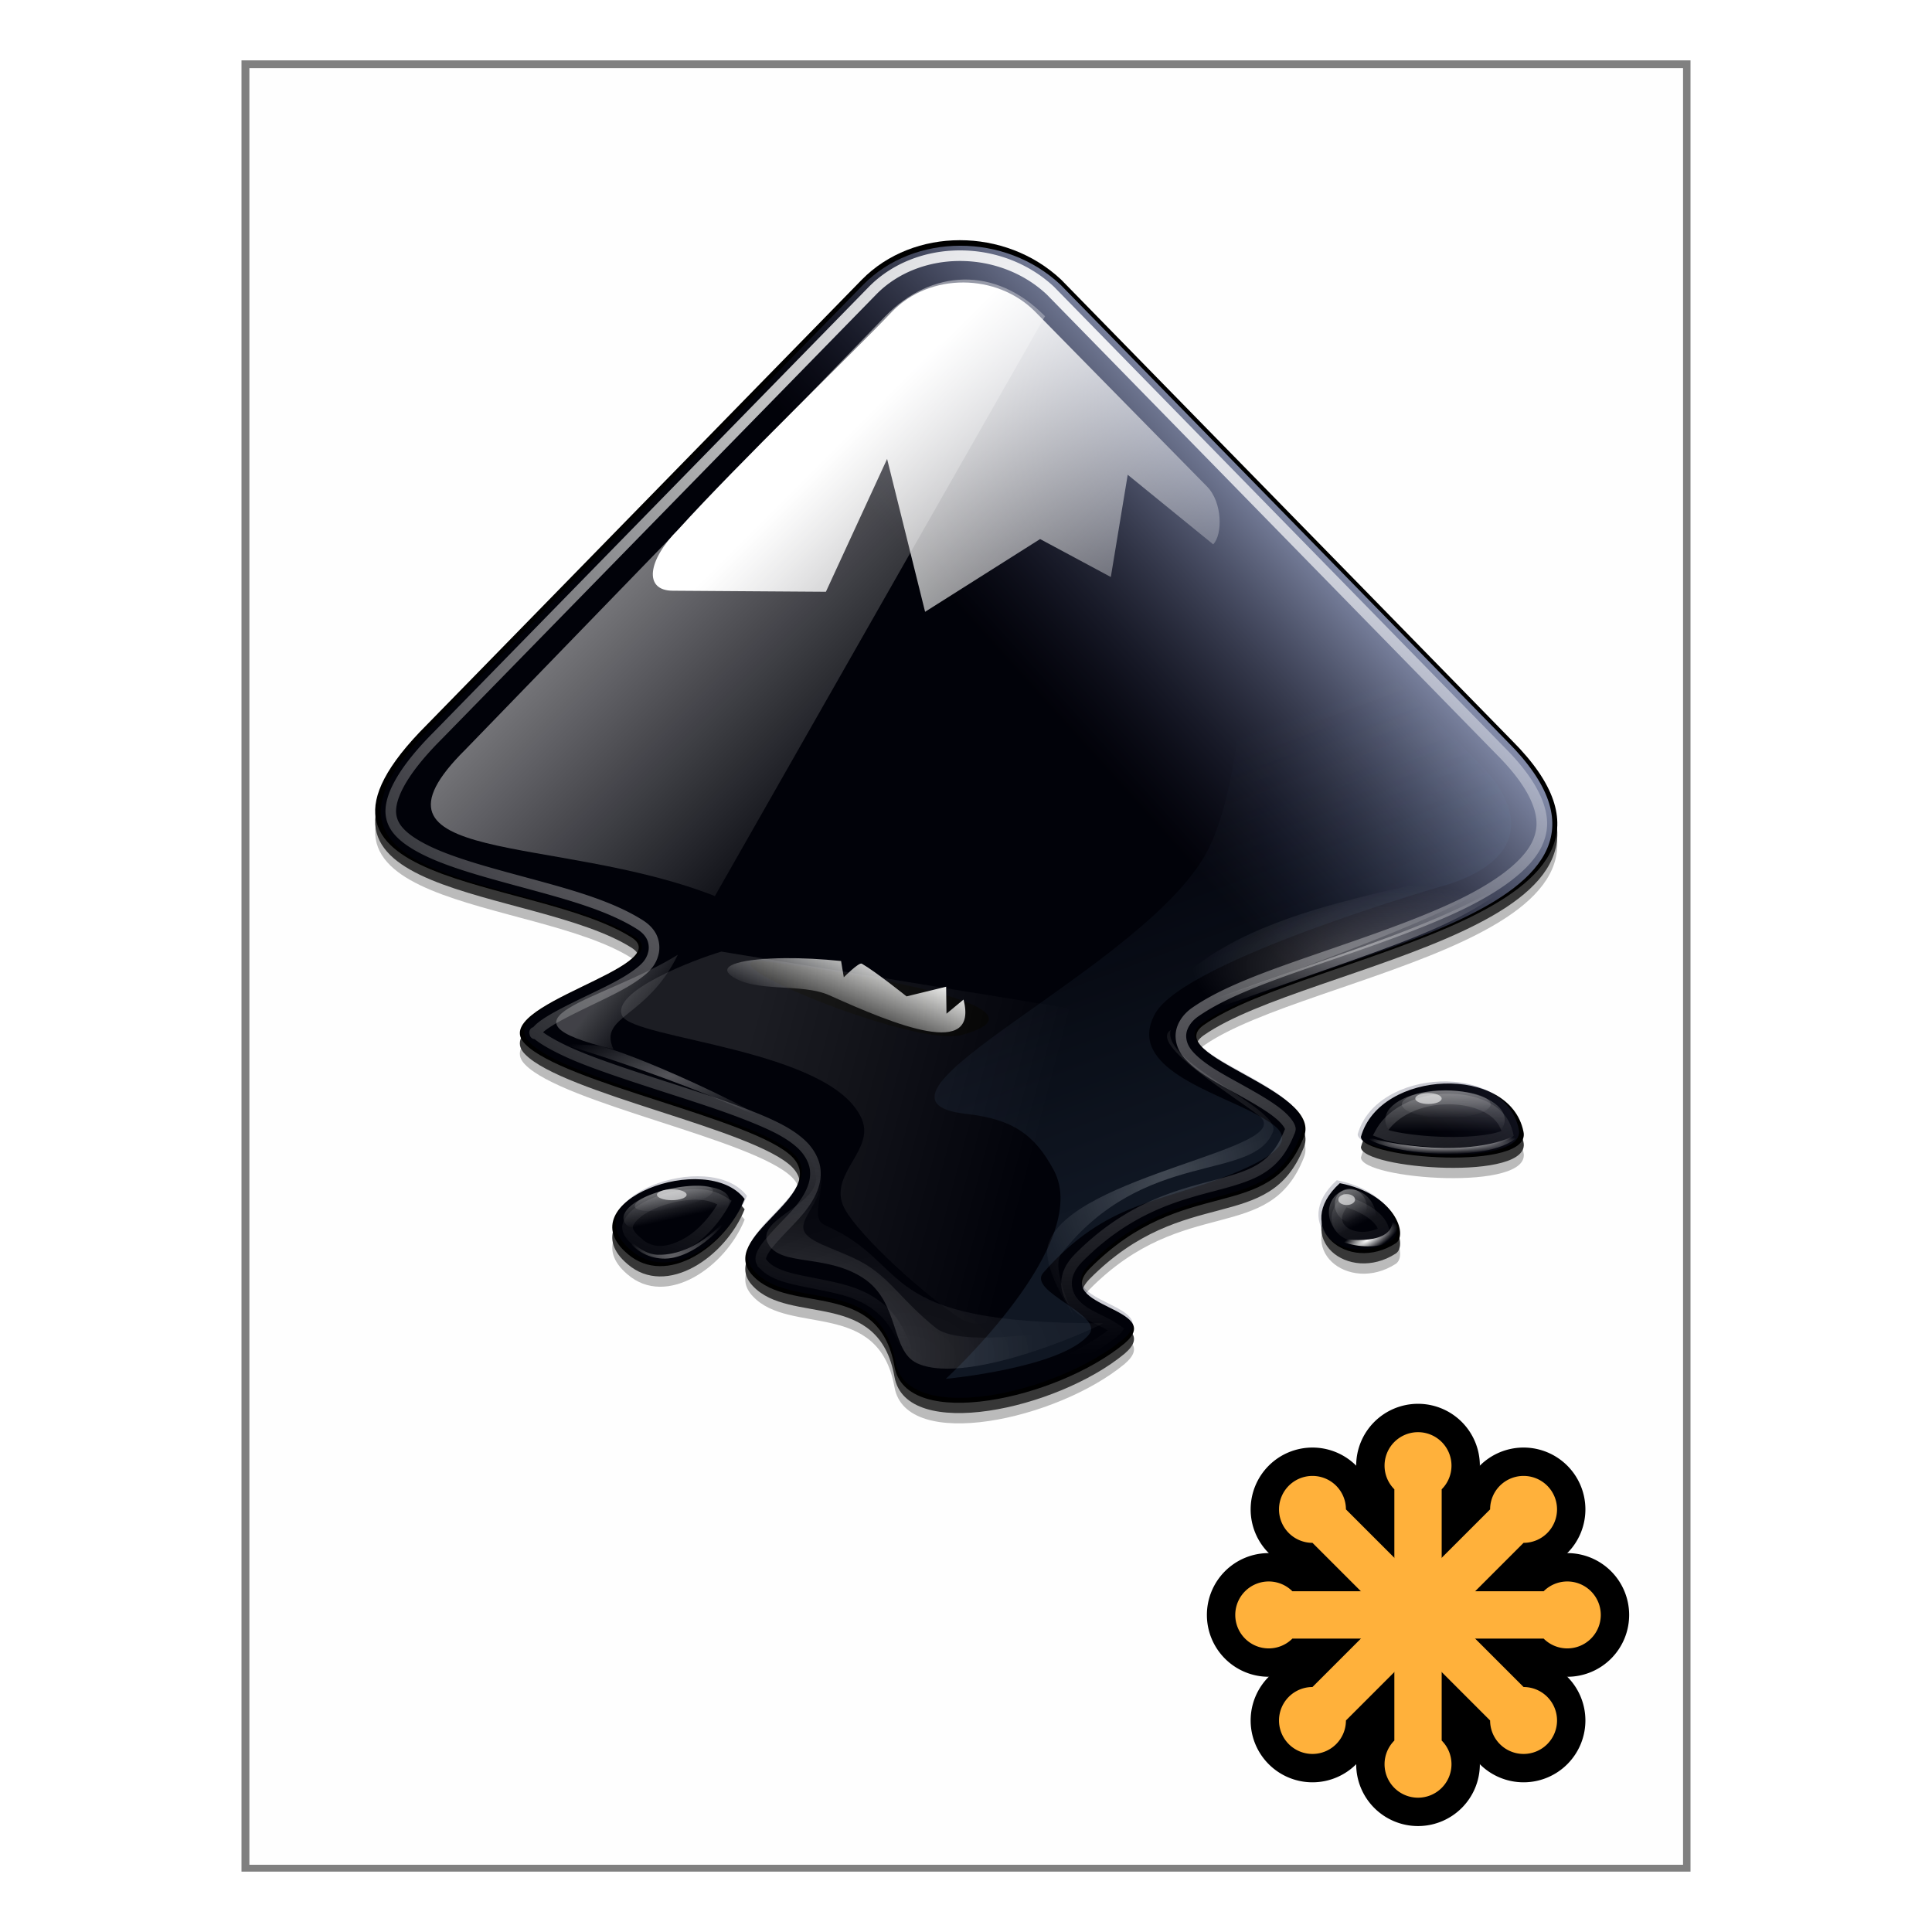<?xml version="1.0" encoding="UTF-8" standalone="no"?>
<!-- Created with Inkscape (http://www.inkscape.org/) -->

<svg
   xmlns:dc="http://purl.org/dc/elements/1.1/"
   xmlns:cc="http://creativecommons.org/ns#"
   xmlns:rdf="http://www.w3.org/1999/02/22-rdf-syntax-ns#"
   xmlns:svg="http://www.w3.org/2000/svg"
   xmlns="http://www.w3.org/2000/svg"
   xmlns:xlink="http://www.w3.org/1999/xlink"
   xmlns:sodipodi="http://sodipodi.sourceforge.net/DTD/sodipodi-0.dtd"
   xmlns:inkscape="http://www.inkscape.org/namespaces/inkscape"
   width="512"
   height="512"
   id="svg3003"
   version="1.1"
   inkscape:version="0.48.5 r10040"
   sodipodi:docname="app-office-doc-512.svg"
   inkscape:export-filename="C:\wamp\www\TESTY\git-hub\system-icons\file-types\app-svg\app-office-doc-512.png"
   inkscape:export-xdpi="90"
   inkscape:export-ydpi="90">
  <defs
     id="defs3005">
    <linearGradient
       id="linearGradient4082">
      <stop
         style="stop-color:#0d89dd;stop-opacity:1;"
         offset="0"
         id="stop4084" />
      <stop
         style="stop-color:#103fa8;stop-opacity:1;"
         offset="1"
         id="stop4086" />
    </linearGradient>
    <linearGradient
       id="linearGradient4047">
      <stop
         style="stop-color:#94cd45;stop-opacity:1;"
         offset="0"
         id="stop4049" />
      <stop
         style="stop-color:#197c32;stop-opacity:1;"
         offset="1"
         id="stop4051" />
    </linearGradient>
    <clipPath
       id="clipPath3008"
       clipPathUnits="userSpaceOnUse">
      <path
         id="path3010"
         d="M 0,4105.95 0,0 l 5477.71,0 0,4105.95 -5477.71,0 z" />
    </clipPath>
    <linearGradient
       y2="-128"
       x2="320"
       y1="-288"
       x1="176"
       gradientUnits="userSpaceOnUse"
       id="linearGradient3836"
       xlink:href="#linearGradient3818"
       inkscape:collect="always" />
    <linearGradient
       gradientUnits="userSpaceOnUse"
       y2="-128"
       x2="320"
       y1="-288"
       x1="176"
       id="linearGradient3824"
       xlink:href="#linearGradient3818"
       inkscape:collect="always" />
    <linearGradient
       y2="-192"
       x2="372"
       y1="-192"
       x1="140"
       gradientUnits="userSpaceOnUse"
       id="linearGradient3816"
       xlink:href="#linearGradient3810"
       inkscape:collect="always" />
    <linearGradient
       gradientUnits="userSpaceOnUse"
       y2="-192"
       x2="372"
       y1="-192"
       x1="140"
       id="linearGradient3794"
       xlink:href="#linearGradient3788"
       inkscape:collect="always" />
    <clipPath
       clipPathUnits="userSpaceOnUse"
       id="clipPath3008-4">
      <path
         d="M 0,4105.95 0,0 l 5477.71,0 0,4105.95 -5477.71,0 z"
         id="path3010-0" />
    </clipPath>
    <linearGradient
       id="linearGradient3788">
      <stop
         id="stop3790"
         offset="0"
         style="stop-color:#2d7abc;stop-opacity:1;" />
      <stop
         id="stop3792"
         offset="1"
         style="stop-color:#1a3d8a;stop-opacity:1;" />
    </linearGradient>
    <linearGradient
       id="linearGradient3810">
      <stop
         style="stop-color:#deedfb;stop-opacity:1;"
         offset="0"
         id="stop3812" />
      <stop
         style="stop-color:#b2c8ea;stop-opacity:1;"
         offset="1"
         id="stop3814" />
    </linearGradient>
    <linearGradient
       id="linearGradient3818">
      <stop
         id="stop3820"
         offset="0"
         style="stop-color:#f7b613;stop-opacity:1;" />
      <stop
         id="stop3822"
         offset="1"
         style="stop-color:#e88738;stop-opacity:1;" />
    </linearGradient>
    <linearGradient
       inkscape:collect="always"
       xlink:href="#linearGradient3788"
       id="linearGradient3251"
       gradientUnits="userSpaceOnUse"
       x1="140"
       y1="-192"
       x2="372"
       y2="-192" />
    <linearGradient
       inkscape:collect="always"
       xlink:href="#linearGradient3810"
       id="linearGradient3253"
       gradientUnits="userSpaceOnUse"
       x1="140"
       y1="-192"
       x2="372"
       y2="-192" />
    <linearGradient
       inkscape:collect="always"
       xlink:href="#linearGradient3818"
       id="linearGradient3255"
       gradientUnits="userSpaceOnUse"
       x1="176"
       y1="-288"
       x2="320"
       y2="-128" />
    <linearGradient
       inkscape:collect="always"
       xlink:href="#linearGradient3818"
       id="linearGradient3259"
       gradientUnits="userSpaceOnUse"
       x1="176"
       y1="-288"
       x2="320"
       y2="-128"
       gradientTransform="matrix(0.929,0,0,0.929,-745.53,-113.916)" />
    <linearGradient
       inkscape:collect="always"
       xlink:href="#linearGradient4047"
       id="linearGradient4053"
       x1="-576"
       y1="-368"
       x2="-432"
       y2="-208"
       gradientUnits="userSpaceOnUse"
       gradientTransform="translate(0,2.909)" />
    <linearGradient
       inkscape:collect="always"
       xlink:href="#linearGradient4047"
       id="linearGradient4066"
       gradientUnits="userSpaceOnUse"
       gradientTransform="translate(0,2.909)"
       x1="-576"
       y1="-368"
       x2="-432"
       y2="-208" />
    <linearGradient
       inkscape:collect="always"
       xlink:href="#linearGradient4047"
       id="linearGradient4068"
       gradientUnits="userSpaceOnUse"
       gradientTransform="translate(0,2.909)"
       x1="-576"
       y1="-368"
       x2="-432"
       y2="-208" />
    <linearGradient
       inkscape:collect="always"
       xlink:href="#linearGradient3788"
       id="linearGradient4131"
       gradientUnits="userSpaceOnUse"
       gradientTransform="matrix(0.929,0,0,0.929,-745.53,-113.916)"
       x1="140"
       y1="-192"
       x2="372"
       y2="-192" />
    <linearGradient
       inkscape:collect="always"
       xlink:href="#linearGradient3810"
       id="linearGradient4133"
       gradientUnits="userSpaceOnUse"
       gradientTransform="matrix(0.929,0,0,0.929,-745.53,-113.916)"
       x1="165.291"
       y1="-290.774"
       x2="363.387"
       y2="-84.066" />
    <linearGradient
       inkscape:collect="always"
       xlink:href="#linearGradient4047"
       id="linearGradient4135"
       gradientUnits="userSpaceOnUse"
       gradientTransform="translate(0,2.909)"
       x1="-576"
       y1="-368"
       x2="-432"
       y2="-208" />
    <linearGradient
       inkscape:collect="always"
       xlink:href="#linearGradient4047"
       id="linearGradient4137"
       gradientUnits="userSpaceOnUse"
       gradientTransform="translate(0,2.909)"
       x1="-576"
       y1="-368"
       x2="-432"
       y2="-208" />
    <linearGradient
       y2="-128"
       x2="320"
       y1="-288"
       x1="176"
       gradientUnits="userSpaceOnUse"
       id="linearGradient3836-5"
       xlink:href="#linearGradient3818-4"
       inkscape:collect="always" />
    <linearGradient
       y2="-192"
       x2="372"
       y1="-192"
       x1="140"
       gradientUnits="userSpaceOnUse"
       id="linearGradient3834"
       xlink:href="#linearGradient3810-4"
       inkscape:collect="always" />
    <linearGradient
       y2="-192"
       x2="372"
       y1="-192"
       x1="140"
       gradientUnits="userSpaceOnUse"
       id="linearGradient3832"
       xlink:href="#linearGradient3788-2"
       inkscape:collect="always" />
    <linearGradient
       gradientUnits="userSpaceOnUse"
       y2="-128"
       x2="320"
       y1="-288"
       x1="176"
       id="linearGradient3824-1"
       xlink:href="#linearGradient3818-4"
       inkscape:collect="always" />
    <linearGradient
       y2="-192"
       x2="372"
       y1="-192"
       x1="140"
       gradientUnits="userSpaceOnUse"
       id="linearGradient3816-1"
       xlink:href="#linearGradient3810-4"
       inkscape:collect="always" />
    <linearGradient
       gradientUnits="userSpaceOnUse"
       y2="-192"
       x2="372"
       y1="-192"
       x1="140"
       id="linearGradient3794-7"
       xlink:href="#linearGradient3788-2"
       inkscape:collect="always" />
    <clipPath
       clipPathUnits="userSpaceOnUse"
       id="clipPath3008-5">
      <path
         d="M 0,4105.95 0,0 l 5477.71,0 0,4105.95 -5477.71,0 z"
         id="path3010-1" />
    </clipPath>
    <linearGradient
       id="linearGradient3788-2">
      <stop
         id="stop3790-4"
         offset="0"
         style="stop-color:#efc220;stop-opacity:1;" />
      <stop
         id="stop3792-5"
         offset="1"
         style="stop-color:#d77c02;stop-opacity:1;" />
    </linearGradient>
    <linearGradient
       id="linearGradient3810-4">
      <stop
         style="stop-color:#fff297;stop-opacity:1;"
         offset="0"
         id="stop3812-8" />
      <stop
         style="stop-color:#ffe550;stop-opacity:1;"
         offset="1"
         id="stop3814-8" />
    </linearGradient>
    <linearGradient
       id="linearGradient3818-4">
      <stop
         id="stop3820-0"
         offset="0"
         style="stop-color:#f7b613;stop-opacity:1;" />
      <stop
         id="stop3822-9"
         offset="1"
         style="stop-color:#e88738;stop-opacity:1;" />
    </linearGradient>
    <linearGradient
       inkscape:collect="always"
       xlink:href="#linearGradient4047"
       id="linearGradient3187"
       gradientUnits="userSpaceOnUse"
       gradientTransform="translate(0,2.909)"
       x1="-576"
       y1="-368"
       x2="-432"
       y2="-208" />
    <linearGradient
       y2="-84.066"
       x2="363.387"
       y1="-290.774"
       x1="165.291"
       gradientTransform="matrix(0.516,0,0,0.516,243.314,79.299)"
       gradientUnits="userSpaceOnUse"
       id="linearGradient4142"
       xlink:href="#linearGradient3810-8"
       inkscape:collect="always" />
    <linearGradient
       y2="-208"
       x2="-432"
       y1="-368"
       x1="-576"
       gradientTransform="translate(0,2.909)"
       gradientUnits="userSpaceOnUse"
       id="linearGradient4137-6"
       xlink:href="#linearGradient4047-8"
       inkscape:collect="always" />
    <linearGradient
       y2="-208"
       x2="-432"
       y1="-368"
       x1="-576"
       gradientTransform="translate(0,2.909)"
       gradientUnits="userSpaceOnUse"
       id="linearGradient4135-8"
       xlink:href="#linearGradient4047-8"
       inkscape:collect="always" />
    <linearGradient
       y2="-84.066"
       x2="363.387"
       y1="-290.774"
       x1="165.291"
       gradientTransform="matrix(0.929,0,0,0.929,-745.53,-113.916)"
       gradientUnits="userSpaceOnUse"
       id="linearGradient4133-2"
       xlink:href="#linearGradient3810-8"
       inkscape:collect="always" />
    <linearGradient
       y2="-192"
       x2="372"
       y1="-192"
       x1="140"
       gradientTransform="matrix(0.929,0,0,0.929,-745.53,-113.916)"
       gradientUnits="userSpaceOnUse"
       id="linearGradient4131-0"
       xlink:href="#linearGradient3788-1"
       inkscape:collect="always" />
    <linearGradient
       y2="-208"
       x2="-432"
       y1="-368"
       x1="-576"
       gradientTransform="translate(0,2.909)"
       gradientUnits="userSpaceOnUse"
       id="linearGradient4068-5"
       xlink:href="#linearGradient4047-8"
       inkscape:collect="always" />
    <linearGradient
       y2="-208"
       x2="-432"
       y1="-368"
       x1="-576"
       gradientTransform="translate(0,2.909)"
       gradientUnits="userSpaceOnUse"
       id="linearGradient4066-6"
       xlink:href="#linearGradient4047-8"
       inkscape:collect="always" />
    <linearGradient
       gradientTransform="translate(0,2.909)"
       gradientUnits="userSpaceOnUse"
       y2="-208"
       x2="-432"
       y1="-368"
       x1="-576"
       id="linearGradient4053-8"
       xlink:href="#linearGradient4047-8"
       inkscape:collect="always" />
    <linearGradient
       gradientTransform="matrix(0.929,0,0,0.929,-745.53,-113.916)"
       y2="-192"
       x2="372"
       y1="-192"
       x1="140"
       gradientUnits="userSpaceOnUse"
       id="linearGradient3265"
       xlink:href="#linearGradient3788-1"
       inkscape:collect="always" />
    <linearGradient
       gradientTransform="matrix(0.929,0,0,0.929,-745.53,-113.916)"
       y2="-84.066"
       x2="363.387"
       y1="-290.774"
       x1="165.291"
       gradientUnits="userSpaceOnUse"
       id="linearGradient3262"
       xlink:href="#linearGradient3810-8"
       inkscape:collect="always" />
    <linearGradient
       gradientTransform="matrix(0.929,0,0,0.929,-745.53,-113.916)"
       y2="-128"
       x2="320"
       y1="-288"
       x1="176"
       gradientUnits="userSpaceOnUse"
       id="linearGradient3259-9"
       xlink:href="#linearGradient3818-2"
       inkscape:collect="always" />
    <linearGradient
       y2="-128"
       x2="320"
       y1="-288"
       x1="176"
       gradientUnits="userSpaceOnUse"
       id="linearGradient3255-1"
       xlink:href="#linearGradient3818-2"
       inkscape:collect="always" />
    <linearGradient
       y2="-192"
       x2="372"
       y1="-192"
       x1="140"
       gradientUnits="userSpaceOnUse"
       id="linearGradient3253-3"
       xlink:href="#linearGradient3810-8"
       inkscape:collect="always" />
    <linearGradient
       y2="-192"
       x2="372"
       y1="-192"
       x1="140"
       gradientUnits="userSpaceOnUse"
       id="linearGradient3251-9"
       xlink:href="#linearGradient3788-1"
       inkscape:collect="always" />
    <linearGradient
       id="linearGradient3818-2">
      <stop
         style="stop-color:#f7b613;stop-opacity:1;"
         offset="0"
         id="stop3820-7" />
      <stop
         style="stop-color:#e88738;stop-opacity:1;"
         offset="1"
         id="stop3822-7" />
    </linearGradient>
    <linearGradient
       id="linearGradient3810-8">
      <stop
         id="stop3812-7"
         offset="0"
         style="stop-color:#ffffff;stop-opacity:1;" />
      <stop
         id="stop3814-4"
         offset="1"
         style="stop-color:#e2f1e2;stop-opacity:1;" />
    </linearGradient>
    <linearGradient
       id="linearGradient3788-1">
      <stop
         style="stop-color:#55a03c;stop-opacity:1;"
         offset="0"
         id="stop3790-1" />
      <stop
         style="stop-color:#005f31;stop-opacity:1;"
         offset="1"
         id="stop3792-3" />
    </linearGradient>
    <clipPath
       id="clipPath3008-4-3"
       clipPathUnits="userSpaceOnUse">
      <path
         id="path3010-0-4"
         d="M 0,4105.95 0,0 l 5477.71,0 0,4105.95 -5477.71,0 z" />
    </clipPath>
    <linearGradient
       inkscape:collect="always"
       xlink:href="#linearGradient3788-1"
       id="linearGradient3794-3"
       x1="140"
       y1="-192"
       x2="372"
       y2="-192"
       gradientUnits="userSpaceOnUse" />
    <linearGradient
       inkscape:collect="always"
       xlink:href="#linearGradient3810-8"
       id="linearGradient3816-12"
       gradientUnits="userSpaceOnUse"
       x1="140"
       y1="-192"
       x2="372"
       y2="-192" />
    <linearGradient
       inkscape:collect="always"
       xlink:href="#linearGradient3818-2"
       id="linearGradient3824-3"
       x1="176"
       y1="-288"
       x2="320"
       y2="-128"
       gradientUnits="userSpaceOnUse" />
    <linearGradient
       inkscape:collect="always"
       xlink:href="#linearGradient3818-2"
       id="linearGradient3836-54"
       gradientUnits="userSpaceOnUse"
       x1="176"
       y1="-288"
       x2="320"
       y2="-128" />
    <clipPath
       clipPathUnits="userSpaceOnUse"
       id="clipPath3008-7">
      <path
         d="M 0,4105.95 0,0 l 5477.71,0 0,4105.95 -5477.71,0 z"
         id="path3010-9" />
    </clipPath>
    <linearGradient
       id="linearGradient4047-8">
      <stop
         id="stop4049-9"
         offset="0"
         style="stop-color:#94cd45;stop-opacity:1;" />
      <stop
         id="stop4051-2"
         offset="1"
         style="stop-color:#197c32;stop-opacity:1;" />
    </linearGradient>
    <clipPath
       clipPathUnits="userSpaceOnUse"
       id="clipPath3008-40">
      <path
         d="M 0,4105.95 0,0 l 5477.71,0 0,4105.95 -5477.71,0 z"
         id="path3010-94" />
    </clipPath>
    <linearGradient
       gradientUnits="userSpaceOnUse"
       y2="40"
       x2="432"
       y1="-416"
       x1="80"
       id="linearGradient4186"
       xlink:href="#linearGradient3788-1-0"
       inkscape:collect="always" />
    <linearGradient
       id="linearGradient4047-8-0">
      <stop
         style="stop-color:#94cd45;stop-opacity:1;"
         offset="0"
         id="stop4049-9-6" />
      <stop
         style="stop-color:#197c32;stop-opacity:1;"
         offset="1"
         id="stop4051-2-6" />
    </linearGradient>
    <clipPath
       id="clipPath3008-7-4"
       clipPathUnits="userSpaceOnUse">
      <path
         id="path3010-9-6"
         d="M 0,4105.95 0,0 l 5477.71,0 0,4105.95 -5477.71,0 z" />
    </clipPath>
    <linearGradient
       y2="-128"
       x2="320"
       y1="-288"
       x1="176"
       gradientUnits="userSpaceOnUse"
       id="linearGradient3836-54-4"
       xlink:href="#linearGradient3818-2-4"
       inkscape:collect="always" />
    <linearGradient
       gradientUnits="userSpaceOnUse"
       y2="-128"
       x2="320"
       y1="-288"
       x1="176"
       id="linearGradient3824-3-3"
       xlink:href="#linearGradient3818-2-4"
       inkscape:collect="always" />
    <linearGradient
       y2="-192"
       x2="372"
       y1="-192"
       x1="140"
       gradientUnits="userSpaceOnUse"
       id="linearGradient3816-12-9"
       xlink:href="#linearGradient3810-8-5"
       inkscape:collect="always" />
    <linearGradient
       gradientUnits="userSpaceOnUse"
       y2="-192"
       x2="372"
       y1="-192"
       x1="140"
       id="linearGradient3794-3-8"
       xlink:href="#linearGradient3788-1-0"
       inkscape:collect="always" />
    <clipPath
       clipPathUnits="userSpaceOnUse"
       id="clipPath3008-4-3-1">
      <path
         d="M 0,4105.95 0,0 l 5477.71,0 0,4105.95 -5477.71,0 z"
         id="path3010-0-4-3" />
    </clipPath>
    <linearGradient
       id="linearGradient3788-1-0">
      <stop
         id="stop3790-1-0"
         offset="0"
         style="stop-color:#55a03c;stop-opacity:1;" />
      <stop
         id="stop3792-3-6"
         offset="1"
         style="stop-color:#005f31;stop-opacity:1;" />
    </linearGradient>
    <linearGradient
       id="linearGradient3810-8-5">
      <stop
         style="stop-color:#ffffff;stop-opacity:1;"
         offset="0"
         id="stop3812-7-0" />
      <stop
         style="stop-color:#e2f1e2;stop-opacity:1;"
         offset="1"
         id="stop3814-4-9" />
    </linearGradient>
    <linearGradient
       id="linearGradient3818-2-4">
      <stop
         id="stop3820-7-8"
         offset="0"
         style="stop-color:#f7b613;stop-opacity:1;" />
      <stop
         id="stop3822-7-6"
         offset="1"
         style="stop-color:#e88738;stop-opacity:1;" />
    </linearGradient>
    <linearGradient
       inkscape:collect="always"
       xlink:href="#linearGradient3788-1-0"
       id="linearGradient3251-9-2"
       gradientUnits="userSpaceOnUse"
       x1="140"
       y1="-192"
       x2="372"
       y2="-192" />
    <linearGradient
       inkscape:collect="always"
       xlink:href="#linearGradient3810-8-5"
       id="linearGradient3253-3-0"
       gradientUnits="userSpaceOnUse"
       x1="140"
       y1="-192"
       x2="372"
       y2="-192" />
    <linearGradient
       inkscape:collect="always"
       xlink:href="#linearGradient3818-2-4"
       id="linearGradient3255-1-6"
       gradientUnits="userSpaceOnUse"
       x1="176"
       y1="-288"
       x2="320"
       y2="-128" />
    <linearGradient
       inkscape:collect="always"
       xlink:href="#linearGradient3818-2-4"
       id="linearGradient3259-9-8"
       gradientUnits="userSpaceOnUse"
       x1="176"
       y1="-288"
       x2="320"
       y2="-128"
       gradientTransform="matrix(0.929,0,0,0.929,-745.53,-113.916)" />
    <linearGradient
       inkscape:collect="always"
       xlink:href="#linearGradient3810-8-5"
       id="linearGradient3262-2"
       gradientUnits="userSpaceOnUse"
       x1="165.291"
       y1="-290.774"
       x2="363.387"
       y2="-84.066"
       gradientTransform="matrix(0.929,0,0,0.929,-745.53,-113.916)" />
    <linearGradient
       inkscape:collect="always"
       xlink:href="#linearGradient3788-1-0"
       id="linearGradient3265-0"
       gradientUnits="userSpaceOnUse"
       x1="140"
       y1="-192"
       x2="372"
       y2="-192"
       gradientTransform="matrix(0.929,0,0,0.929,-745.53,-113.916)" />
    <linearGradient
       inkscape:collect="always"
       xlink:href="#linearGradient4047-8-0"
       id="linearGradient4053-8-5"
       x1="-576"
       y1="-368"
       x2="-432"
       y2="-208"
       gradientUnits="userSpaceOnUse"
       gradientTransform="translate(0,2.909)" />
    <linearGradient
       inkscape:collect="always"
       xlink:href="#linearGradient4047-8-0"
       id="linearGradient4066-6-6"
       gradientUnits="userSpaceOnUse"
       gradientTransform="translate(0,2.909)"
       x1="-576"
       y1="-368"
       x2="-432"
       y2="-208" />
    <linearGradient
       inkscape:collect="always"
       xlink:href="#linearGradient4047-8-0"
       id="linearGradient4068-5-8"
       gradientUnits="userSpaceOnUse"
       gradientTransform="translate(0,2.909)"
       x1="-576"
       y1="-368"
       x2="-432"
       y2="-208" />
    <linearGradient
       inkscape:collect="always"
       xlink:href="#linearGradient3788-1-0"
       id="linearGradient4131-0-9"
       gradientUnits="userSpaceOnUse"
       gradientTransform="matrix(0.929,0,0,0.929,-745.53,-113.916)"
       x1="140"
       y1="-192"
       x2="372"
       y2="-192" />
    <linearGradient
       inkscape:collect="always"
       xlink:href="#linearGradient3810-8-5"
       id="linearGradient4133-2-1"
       gradientUnits="userSpaceOnUse"
       gradientTransform="matrix(0.929,0,0,0.929,-745.53,-113.916)"
       x1="165.291"
       y1="-290.774"
       x2="363.387"
       y2="-84.066" />
    <linearGradient
       inkscape:collect="always"
       xlink:href="#linearGradient4047-8-0"
       id="linearGradient4135-8-3"
       gradientUnits="userSpaceOnUse"
       gradientTransform="translate(0,2.909)"
       x1="-576"
       y1="-368"
       x2="-432"
       y2="-208" />
    <linearGradient
       inkscape:collect="always"
       xlink:href="#linearGradient4047-8-0"
       id="linearGradient4137-6-9"
       gradientUnits="userSpaceOnUse"
       gradientTransform="translate(0,2.909)"
       x1="-576"
       y1="-368"
       x2="-432"
       y2="-208" />
    <linearGradient
       inkscape:collect="always"
       xlink:href="#linearGradient3810-8-5"
       id="linearGradient4142-7"
       gradientUnits="userSpaceOnUse"
       gradientTransform="matrix(0.516,0,0,0.516,243.314,79.299)"
       x1="165.291"
       y1="-290.774"
       x2="363.387"
       y2="-84.066" />
    <linearGradient
       y2="-208"
       x2="-432"
       y1="-368"
       x1="-576"
       gradientTransform="translate(0,2.909)"
       gradientUnits="userSpaceOnUse"
       id="linearGradient3187-7"
       xlink:href="#linearGradient4047-4"
       inkscape:collect="always" />
    <linearGradient
       id="linearGradient3818-4-7">
      <stop
         style="stop-color:#f7b613;stop-opacity:1;"
         offset="0"
         id="stop3820-0-4" />
      <stop
         style="stop-color:#e88738;stop-opacity:1;"
         offset="1"
         id="stop3822-9-2" />
    </linearGradient>
    <linearGradient
       id="linearGradient3810-4-1">
      <stop
         id="stop3812-8-3"
         offset="0"
         style="stop-color:#fff297;stop-opacity:1;" />
      <stop
         id="stop3814-8-8"
         offset="1"
         style="stop-color:#ffe550;stop-opacity:1;" />
    </linearGradient>
    <linearGradient
       id="linearGradient3788-2-3">
      <stop
         style="stop-color:#efc220;stop-opacity:1;"
         offset="0"
         id="stop3790-4-4" />
      <stop
         style="stop-color:#d77c02;stop-opacity:1;"
         offset="1"
         id="stop3792-5-1" />
    </linearGradient>
    <clipPath
       id="clipPath3008-5-2"
       clipPathUnits="userSpaceOnUse">
      <path
         id="path3010-1-3"
         d="M 0,4105.95 0,0 l 5477.71,0 0,4105.95 -5477.71,0 z" />
    </clipPath>
    <linearGradient
       inkscape:collect="always"
       xlink:href="#linearGradient3788-2-3"
       id="linearGradient3794-7-1"
       x1="140"
       y1="-192"
       x2="372"
       y2="-192"
       gradientUnits="userSpaceOnUse" />
    <linearGradient
       inkscape:collect="always"
       xlink:href="#linearGradient3810-4-1"
       id="linearGradient3816-1-3"
       gradientUnits="userSpaceOnUse"
       x1="140"
       y1="-192"
       x2="372"
       y2="-192" />
    <linearGradient
       inkscape:collect="always"
       xlink:href="#linearGradient3818-4-7"
       id="linearGradient3824-1-4"
       x1="176"
       y1="-288"
       x2="320"
       y2="-128"
       gradientUnits="userSpaceOnUse" />
    <linearGradient
       inkscape:collect="always"
       xlink:href="#linearGradient3788-2-3"
       id="linearGradient3832-5"
       gradientUnits="userSpaceOnUse"
       x1="140"
       y1="-192"
       x2="372"
       y2="-192" />
    <linearGradient
       inkscape:collect="always"
       xlink:href="#linearGradient3810-4-1"
       id="linearGradient3834-9"
       gradientUnits="userSpaceOnUse"
       x1="140"
       y1="-192"
       x2="372"
       y2="-192" />
    <linearGradient
       inkscape:collect="always"
       xlink:href="#linearGradient3818-4-7"
       id="linearGradient3836-5-7"
       gradientUnits="userSpaceOnUse"
       x1="176"
       y1="-288"
       x2="320"
       y2="-128" />
    <linearGradient
       y2="-192"
       x2="372"
       y1="-192"
       x1="140"
       gradientTransform="matrix(0.52,0,0,0.52,242.683,79.826)"
       gradientUnits="userSpaceOnUse"
       id="linearGradient3063"
       xlink:href="#linearGradient3788-11"
       inkscape:collect="always" />
    <linearGradient
       y2="-84.066"
       x2="363.387"
       y1="-290.774"
       x1="165.291"
       gradientTransform="matrix(0.52,0,0,0.52,242.683,79.826)"
       gradientUnits="userSpaceOnUse"
       id="linearGradient3060"
       xlink:href="#linearGradient3810-7"
       inkscape:collect="always" />
    <linearGradient
       y2="-208"
       x2="-432"
       y1="-368"
       x1="-576"
       gradientTransform="translate(0,2.909)"
       gradientUnits="userSpaceOnUse"
       id="linearGradient4137-2"
       xlink:href="#linearGradient4047-4"
       inkscape:collect="always" />
    <linearGradient
       y2="-208"
       x2="-432"
       y1="-368"
       x1="-576"
       gradientTransform="translate(0,2.909)"
       gradientUnits="userSpaceOnUse"
       id="linearGradient4135-9"
       xlink:href="#linearGradient4047-4"
       inkscape:collect="always" />
    <linearGradient
       y2="-84.066"
       x2="363.387"
       y1="-290.774"
       x1="165.291"
       gradientTransform="matrix(0.929,0,0,0.929,-745.53,-113.916)"
       gradientUnits="userSpaceOnUse"
       id="linearGradient4133-8"
       xlink:href="#linearGradient3810-7"
       inkscape:collect="always" />
    <linearGradient
       y2="-192"
       x2="372"
       y1="-192"
       x1="140"
       gradientTransform="matrix(0.929,0,0,0.929,-745.53,-113.916)"
       gradientUnits="userSpaceOnUse"
       id="linearGradient4131-1"
       xlink:href="#linearGradient3788-11"
       inkscape:collect="always" />
    <linearGradient
       y2="-208"
       x2="-432"
       y1="-368"
       x1="-576"
       gradientTransform="translate(0,2.909)"
       gradientUnits="userSpaceOnUse"
       id="linearGradient4068-6"
       xlink:href="#linearGradient4047-4"
       inkscape:collect="always" />
    <linearGradient
       y2="-208"
       x2="-432"
       y1="-368"
       x1="-576"
       gradientTransform="translate(0,2.909)"
       gradientUnits="userSpaceOnUse"
       id="linearGradient4066-7"
       xlink:href="#linearGradient4047-4"
       inkscape:collect="always" />
    <linearGradient
       gradientTransform="translate(0,2.909)"
       gradientUnits="userSpaceOnUse"
       y2="-208"
       x2="-432"
       y1="-368"
       x1="-576"
       id="linearGradient4053-5"
       xlink:href="#linearGradient4047-4"
       inkscape:collect="always" />
    <linearGradient
       gradientTransform="matrix(0.929,0,0,0.929,-745.53,-113.916)"
       y2="-128"
       x2="320"
       y1="-288"
       x1="176"
       gradientUnits="userSpaceOnUse"
       id="linearGradient3259-8"
       xlink:href="#linearGradient3818-42"
       inkscape:collect="always" />
    <linearGradient
       y2="-128"
       x2="320"
       y1="-288"
       x1="176"
       gradientUnits="userSpaceOnUse"
       id="linearGradient3255-6"
       xlink:href="#linearGradient3818-42"
       inkscape:collect="always" />
    <linearGradient
       y2="-192"
       x2="372"
       y1="-192"
       x1="140"
       gradientUnits="userSpaceOnUse"
       id="linearGradient3253-1"
       xlink:href="#linearGradient3810-7"
       inkscape:collect="always" />
    <linearGradient
       y2="-192"
       x2="372"
       y1="-192"
       x1="140"
       gradientUnits="userSpaceOnUse"
       id="linearGradient3251-2"
       xlink:href="#linearGradient3788-11"
       inkscape:collect="always" />
    <linearGradient
       id="linearGradient3818-42">
      <stop
         style="stop-color:#f7b613;stop-opacity:1;"
         offset="0"
         id="stop3820-3" />
      <stop
         style="stop-color:#e88738;stop-opacity:1;"
         offset="1"
         id="stop3822-2" />
    </linearGradient>
    <linearGradient
       id="linearGradient3810-7">
      <stop
         id="stop3812-6"
         offset="0"
         style="stop-color:#ffffff;stop-opacity:1;" />
      <stop
         id="stop3814-1"
         offset="1"
         style="stop-color:#e2f1e2;stop-opacity:1;" />
    </linearGradient>
    <linearGradient
       id="linearGradient3788-11">
      <stop
         style="stop-color:#55a03c;stop-opacity:1;"
         offset="0"
         id="stop3790-5" />
      <stop
         style="stop-color:#005f31;stop-opacity:1;"
         offset="1"
         id="stop3792-2" />
    </linearGradient>
    <clipPath
       id="clipPath3008-4-1"
       clipPathUnits="userSpaceOnUse">
      <path
         id="path3010-0-7"
         d="M 0,4105.95 0,0 l 5477.71,0 0,4105.95 -5477.71,0 z" />
    </clipPath>
    <linearGradient
       inkscape:collect="always"
       xlink:href="#linearGradient3788-11"
       id="linearGradient3794-5"
       x1="140"
       y1="-192"
       x2="372"
       y2="-192"
       gradientUnits="userSpaceOnUse" />
    <linearGradient
       inkscape:collect="always"
       xlink:href="#linearGradient3810-7"
       id="linearGradient3816-5"
       gradientUnits="userSpaceOnUse"
       x1="140"
       y1="-192"
       x2="372"
       y2="-192" />
    <linearGradient
       inkscape:collect="always"
       xlink:href="#linearGradient3818-42"
       id="linearGradient3824-4"
       x1="176"
       y1="-288"
       x2="320"
       y2="-128"
       gradientUnits="userSpaceOnUse" />
    <linearGradient
       inkscape:collect="always"
       xlink:href="#linearGradient3818-42"
       id="linearGradient3836-2"
       gradientUnits="userSpaceOnUse"
       x1="176"
       y1="-288"
       x2="320"
       y2="-128" />
    <clipPath
       clipPathUnits="userSpaceOnUse"
       id="clipPath3008-48">
      <path
         d="M 0,4105.95 0,0 l 5477.71,0 0,4105.95 -5477.71,0 z"
         id="path3010-8" />
    </clipPath>
    <linearGradient
       id="linearGradient4047-4">
      <stop
         id="stop4049-0"
         offset="0"
         style="stop-color:#94cd45;stop-opacity:1;" />
      <stop
         id="stop4051-9"
         offset="1"
         style="stop-color:#197c32;stop-opacity:1;" />
    </linearGradient>
    <linearGradient
       inkscape:collect="always"
       xlink:href="#linearGradient3810-7"
       id="linearGradient3565"
       gradientUnits="userSpaceOnUse"
       gradientTransform="matrix(0.52,0,0,0.52,-213.317,119.826)"
       x1="165.291"
       y1="-290.774"
       x2="363.387"
       y2="-84.066" />
    <linearGradient
       inkscape:collect="always"
       xlink:href="#linearGradient3788-11"
       id="linearGradient3568"
       gradientUnits="userSpaceOnUse"
       gradientTransform="matrix(0.52,0,0,0.52,-213.317,119.826)"
       x1="140"
       y1="-192"
       x2="372"
       y2="-192" />
    <linearGradient
       inkscape:collect="always"
       xlink:href="#linearGradient3788-1-0"
       id="linearGradient3590"
       gradientUnits="userSpaceOnUse"
       x1="80"
       y1="-416"
       x2="432"
       y2="40"
       gradientTransform="translate(-456,40)" />
    <linearGradient
       inkscape:collect="always"
       xlink:href="#linearGradient3788-1-0"
       id="linearGradient3605"
       gradientUnits="userSpaceOnUse"
       gradientTransform="translate(-456,40)"
       x1="80"
       y1="-416"
       x2="432"
       y2="40" />
    <linearGradient
       inkscape:collect="always"
       xlink:href="#linearGradient3788-1-0"
       id="linearGradient3618"
       gradientUnits="userSpaceOnUse"
       gradientTransform="translate(-456,40)"
       x1="80"
       y1="-416"
       x2="432"
       y2="40" />
    <linearGradient
       inkscape:collect="always"
       xlink:href="#linearGradient4082"
       id="linearGradient4088"
       x1="377.897"
       y1="-16.76"
       x2="486.289"
       y2="-16.76"
       gradientUnits="userSpaceOnUse" />
    <linearGradient
       inkscape:collect="always"
       xlink:href="#linearGradient3788"
       id="linearGradient4169"
       gradientUnits="userSpaceOnUse"
       gradientTransform="matrix(0.52,0,0,0.52,242.683,79.826)"
       x1="140"
       y1="-192"
       x2="372"
       y2="-192" />
    <linearGradient
       inkscape:collect="always"
       xlink:href="#linearGradient3810"
       id="linearGradient4171"
       gradientUnits="userSpaceOnUse"
       gradientTransform="matrix(0.52,0,0,0.52,242.683,79.826)"
       x1="165.291"
       y1="-290.774"
       x2="364.29"
       y2="-76.634" />
    <linearGradient
       inkscape:collect="always"
       xlink:href="#linearGradient4082"
       id="linearGradient4173"
       gradientUnits="userSpaceOnUse"
       gradientTransform="matrix(0.869,0,0,1.095,1.841,448.436)"
       x1="377.897"
       y1="-16.76"
       x2="486.289"
       y2="-16.76" />
    <g
       transform="scale(2) translate(20,79)"
       fill="#ffffff"
       id="SVG">
      <path
         d="M 5.482,31.319 C2.163,28.001 0.109,23.419 0.109,18.358 C0.109,8.232 8.322,0.024 18.443,0.024 C28.569,0.024 36.782,8.232 36.782,18.358 L26.042,18.358 C26.042,14.164 22.638,10.765 18.443,10.765 C14.249,10.765 10.850,14.164 10.850,18.358 C10.850,20.453 11.701,22.351 13.070,23.721 L13.075,23.721 C14.450,25.101 15.595,25.500 18.443,25.952 L18.443,25.952 C23.509,26.479 28.091,28.006 31.409,31.324 L31.409,31.324 C34.728,34.643 36.782,39.225 36.782,44.286 C36.782,54.412 28.569,62.625 18.443,62.625 C8.322,62.625 0.109,54.412 0.109,44.286 L10.850,44.286 C10.850,48.480 14.249,51.884 18.443,51.884 C22.638,51.884 26.042,48.480 26.042,44.286 C26.042,42.191 25.191,40.298 23.821,38.923 L23.816,38.923 C22.441,37.548 20.468,37.074 18.443,36.697 L18.443,36.692 C13.533,35.939 8.800,34.638 5.482,31.319 L5.482,31.319 L5.482,31.319 Z"
         id="S" />
      <path
         d="M 73.452,0.024 L60.482,62.625 L49.742,62.625 L36.782,0.024 L47.522,0.024 L55.122,36.687 L62.712,0.024 L73.452,0.024 Z"
         id="V" />
      <path
         d="M 91.792,25.952 L110.126,25.952 L110.126,44.286 L110.131,44.286 C110.131,54.413 101.918,62.626 91.792,62.626 C81.665,62.626 73.458,54.413 73.458,44.286 L73.458,44.286 L73.458,18.359 L73.453,18.359 C73.453,8.233 81.665,0.025 91.792,0.025 C101.913,0.025 110.126,8.233 110.126,18.359 L99.385,18.359 C99.385,14.169 95.981,10.765 91.792,10.765 C87.597,10.765 84.198,14.169 84.198,18.359 L84.198,44.286 L84.198,44.286 C84.198,48.481 87.597,51.880 91.792,51.880 C95.981,51.880 99.380,48.481 99.385,44.291 L99.385,44.286 L99.385,36.698 L91.792,36.698 L91.792,25.952 L91.792,25.952 Z"
         id="G" />
    </g>
    <linearGradient
       inkscape:collect="always"
       xlink:href="#linearGradient10981-3"
       id="linearGradient1030"
       gradientUnits="userSpaceOnUse"
       gradientTransform="translate(-130.166,-83.353)"
       x1="180.813"
       y1="217.5"
       x2="153.701"
       y2="144.5" />
    <filter
       id="filter10997-7"
       inkscape:collect="always"
       color-interpolation-filters="sRGB">
      <feGaussianBlur
         id="feGaussianBlur10999-0"
         stdDeviation="2.77"
         inkscape:collect="always" />
    </filter>
    <linearGradient
       id="linearGradient10981-3"
       inkscape:collect="always">
      <stop
         id="stop10983-2"
         offset="0"
         style="stop-color:#729fcf;stop-opacity:1;" />
      <stop
         id="stop10985-3"
         offset="1"
         style="stop-color:#729fcf;stop-opacity:0;" />
    </linearGradient>
    <linearGradient
       y2="187.66"
       x2="82.754"
       y1="180.476"
       x1="73.712"
       gradientTransform="matrix(0.493,0,0,0.493,-6,-9.723)"
       gradientUnits="userSpaceOnUse"
       id="linearGradient5822"
       xlink:href="#WhiteTransparent-4"
       inkscape:collect="always" />
    <filter
       id="filter5845"
       inkscape:collect="always"
       color-interpolation-filters="sRGB">
      <feGaussianBlur
         id="feGaussianBlur5847"
         stdDeviation="1.241"
         inkscape:collect="always" />
    </filter>
    <linearGradient
       id="linearGradient5805"
       inkscape:collect="always">
      <stop
         id="stop5807"
         offset="0"
         style="stop-color:#ffffff;stop-opacity:1;" />
      <stop
         id="stop5809"
         offset="1"
         style="stop-color:#ffffff;stop-opacity:0;" />
    </linearGradient>
    <radialGradient
       gradientUnits="userSpaceOnUse"
       gradientTransform="matrix(1.352,0,0,1.718,-63.706,-153.956)"
       r="22.466"
       fy="214.551"
       fx="181.227"
       cy="214.551"
       cx="181.227"
       id="radialGradient5811"
       xlink:href="#linearGradient5805"
       inkscape:collect="always" />
    <linearGradient
       id="linearGradient5793-6"
       inkscape:collect="always">
      <stop
         id="stop5795-2"
         offset="0"
         style="stop-color:#eeeeec;stop-opacity:1;" />
      <stop
         id="stop5797-1"
         offset="1"
         style="stop-color:#eeeeec;stop-opacity:0;" />
    </linearGradient>
    <linearGradient
       gradientTransform="matrix(0.885,0,0,0.885,5.177,9.229)"
       gradientUnits="userSpaceOnUse"
       y2="84.48"
       x2="53.632"
       y1="76.246"
       x1="57.225"
       id="linearGradient5801"
       xlink:href="#linearGradient5793-6"
       inkscape:collect="always" />
    <filter
       height="1.245"
       y="-0.122"
       width="1.165"
       x="-0.083"
       id="filter5983-5"
       inkscape:collect="always"
       color-interpolation-filters="sRGB">
      <feGaussianBlur
         id="feGaussianBlur5985-9"
         stdDeviation="3.687"
         inkscape:collect="always" />
    </filter>
    <linearGradient
       id="linearGradient5899-3"
       inkscape:collect="always">
      <stop
         id="stop5901-1"
         offset="0"
         style="stop-color:#ffffff;stop-opacity:1;" />
      <stop
         id="stop5903-7"
         offset="1"
         style="stop-color:#ffffff;stop-opacity:0;" />
    </linearGradient>
    <linearGradient
       gradientUnits="userSpaceOnUse"
       y2="223.5"
       x2="153.5"
       y1="208.164"
       x1="95.5"
       id="linearGradient5905"
       xlink:href="#linearGradient5899-3"
       inkscape:collect="always" />
    <filter
       id="filter9298"
       inkscape:collect="always"
       color-interpolation-filters="sRGB">
      <feGaussianBlur
         id="feGaussianBlur9300"
         stdDeviation="0.326"
         inkscape:collect="always" />
    </filter>
    <linearGradient
       id="linearGradient9286"
       inkscape:collect="always">
      <stop
         id="stop9288"
         offset="0"
         style="stop-color:#ffffff;stop-opacity:1;" />
      <stop
         id="stop9290"
         offset="1"
         style="stop-color:#ffffff;stop-opacity:0;" />
    </linearGradient>
    <radialGradient
       r="54.783"
       fy="21.226"
       fx="68.4"
       cy="21.226"
       cx="68.4"
       gradientTransform="matrix(1.722,0,0,1.695,-49.395,-14.078)"
       gradientUnits="userSpaceOnUse"
       id="radialGradient11553"
       xlink:href="#linearGradient9286"
       inkscape:collect="always" />
    <filter
       height="1.331"
       y="-0.166"
       width="1.152"
       x="-0.076"
       id="filter9068"
       inkscape:collect="always"
       color-interpolation-filters="sRGB">
      <feGaussianBlur
         id="feGaussianBlur9070"
         stdDeviation="0.665"
         inkscape:collect="always" />
    </filter>
    <linearGradient
       id="linearGradient9040"
       inkscape:collect="always">
      <stop
         id="stop9042"
         offset="0"
         style="stop-color:#ffffff;stop-opacity:1;" />
      <stop
         id="stop9044"
         offset="1"
         style="stop-color:#ffffff;stop-opacity:0;" />
    </linearGradient>
    <radialGradient
       gradientUnits="userSpaceOnUse"
       gradientTransform="matrix(1.185,-0.328,0.123,0.443,-45.068,152.922)"
       r="10.469"
       fy="230.836"
       fx="90.281"
       cy="230.836"
       cx="90.281"
       id="radialGradient9046"
       xlink:href="#linearGradient9040"
       inkscape:collect="always" />
    <linearGradient
       y2="200.071"
       x2="231.376"
       y1="195.621"
       x1="231.376"
       gradientUnits="userSpaceOnUse"
       id="linearGradient9025"
       xlink:href="#linearGradient8866"
       inkscape:collect="always" />
    <linearGradient
       y2="201.5"
       x2="231.75"
       y1="195.188"
       x1="231.625"
       gradientUnits="userSpaceOnUse"
       id="linearGradient9023"
       xlink:href="#linearGradient8866"
       inkscape:collect="always" />
    <linearGradient
       id="linearGradient8998"
       inkscape:collect="always">
      <stop
         id="stop9000"
         offset="0"
         style="stop-color:#ffffff;stop-opacity:0.33" />
      <stop
         id="stop9002"
         offset="1"
         style="stop-color:#ffffff;stop-opacity:0;" />
    </linearGradient>
    <radialGradient
       gradientUnits="userSpaceOnUse"
       gradientTransform="matrix(1,0,0,0.407,0,115.76)"
       r="22.75"
       fy="187.869"
       fx="89.875"
       cy="187.869"
       cx="89.875"
       id="radialGradient9004"
       xlink:href="#linearGradient8998"
       inkscape:collect="always" />
    <radialGradient
       r="14.094"
       fy="204.832"
       fx="228.219"
       cy="204.832"
       cx="228.219"
       gradientTransform="matrix(1,0,0,0.148,0,174.569)"
       gradientUnits="userSpaceOnUse"
       id="radialGradient8994"
       xlink:href="#linearGradient8916"
       inkscape:collect="always" />
    <linearGradient
       y2="200.071"
       x2="231.376"
       y1="195.621"
       x1="231.376"
       gradientUnits="userSpaceOnUse"
       id="linearGradient8992"
       xlink:href="#linearGradient8866"
       inkscape:collect="always" />
    <linearGradient
       y2="201.5"
       x2="231.75"
       y1="195.188"
       x1="231.625"
       gradientUnits="userSpaceOnUse"
       id="linearGradient8990"
       xlink:href="#linearGradient8866"
       inkscape:collect="always" />
    <filter
       height="1.946"
       y="-0.473"
       width="1.14"
       x="-0.07"
       id="filter8980"
       inkscape:collect="always"
       color-interpolation-filters="sRGB">
      <feGaussianBlur
         id="feGaussianBlur8982"
         stdDeviation="0.821"
         inkscape:collect="always" />
    </filter>
    <linearGradient
       id="linearGradient8916"
       inkscape:collect="always">
      <stop
         id="stop8918"
         offset="0"
         style="stop-color:#ffffff;stop-opacity:1;" />
      <stop
         id="stop8920"
         offset="1"
         style="stop-color:#ffffff;stop-opacity:0;" />
    </linearGradient>
    <radialGradient
       gradientUnits="userSpaceOnUse"
       gradientTransform="matrix(1,0,0,0.148,0,174.569)"
       r="14.094"
       fy="204.832"
       fx="228.219"
       cy="204.832"
       cx="228.219"
       id="radialGradient8922"
       xlink:href="#linearGradient8916"
       inkscape:collect="always" />
    <filter
       height="1.556"
       y="-0.278"
       width="1.171"
       x="-0.085"
       id="filter8906"
       inkscape:collect="always"
       color-interpolation-filters="sRGB">
      <feGaussianBlur
         id="feGaussianBlur8908"
         stdDeviation="0.565"
         inkscape:collect="always" />
    </filter>
    <linearGradient
       gradientUnits="userSpaceOnUse"
       y2="200.071"
       x2="231.376"
       y1="195.621"
       x1="231.376"
       id="linearGradient8910"
       xlink:href="#linearGradient8866"
       inkscape:collect="always" />
    <linearGradient
       id="linearGradient8866"
       inkscape:collect="always">
      <stop
         id="stop8868"
         offset="0"
         style="stop-color:#ffffff;stop-opacity:1;" />
      <stop
         id="stop8870"
         offset="1"
         style="stop-color:#ffffff;stop-opacity:0;" />
    </linearGradient>
    <linearGradient
       gradientUnits="userSpaceOnUse"
       y2="201.5"
       x2="231.75"
       y1="195.188"
       x1="231.625"
       id="linearGradient8912"
       xlink:href="#linearGradient8866"
       inkscape:collect="always" />
    <filter
       height="1.351"
       y="-0.175"
       width="1.149"
       x="-0.074"
       id="filter8764"
       inkscape:collect="always"
       color-interpolation-filters="sRGB">
      <feGaussianBlur
         id="feGaussianBlur8766"
         stdDeviation="2.12"
         inkscape:collect="always" />
    </filter>
    <radialGradient
       r="34.25"
       fy="182.082"
       fx="217.5"
       cy="182.082"
       cx="217.5"
       gradientTransform="matrix(1,0,0,0.423,0,97.164)"
       gradientUnits="userSpaceOnUse"
       id="radialGradient8768"
       xlink:href="#linearGradient8738"
       inkscape:collect="always" />
    <linearGradient
       id="linearGradient8738"
       inkscape:collect="always">
      <stop
         id="stop8740"
         offset="0"
         style="stop-color:#ffffff;stop-opacity:1;" />
      <stop
         id="stop8742"
         offset="1"
         style="stop-color:#ffffff;stop-opacity:0;" />
    </linearGradient>
    <radialGradient
       gradientUnits="userSpaceOnUse"
       gradientTransform="matrix(1,0,0,0.423,0,97.164)"
       r="34.25"
       fy="168.5"
       fx="210.25"
       cy="168.5"
       cx="210.25"
       id="radialGradient8744"
       xlink:href="#linearGradient8738"
       inkscape:collect="always" />
    <filter
       height="1.228"
       y="-0.114"
       width="1.156"
       x="-0.078"
       id="filter8732"
       inkscape:collect="always"
       color-interpolation-filters="sRGB">
      <feGaussianBlur
         id="feGaussianBlur8734"
         stdDeviation="1.958"
         inkscape:collect="always" />
    </filter>
    <radialGradient
       gradientUnits="userSpaceOnUse"
       gradientTransform="matrix(2.003,0,0,1.341,-132.875,-95.166)"
       r="30.6"
       fy="251.994"
       fx="132.444"
       cy="251.994"
       cx="132.444"
       id="radialGradient8574"
       xlink:href="#linearGradient8568"
       inkscape:collect="always" />
    <linearGradient
       id="linearGradient8568"
       inkscape:collect="always">
      <stop
         id="stop8570"
         offset="0"
         style="stop-color:#ffffff;stop-opacity:1;" />
      <stop
         id="stop8572"
         offset="1"
         style="stop-color:#ffffff;stop-opacity:0;" />
    </linearGradient>
    <radialGradient
       r="30.6"
       fy="250.897"
       fx="116.31"
       cy="250.897"
       cx="116.31"
       gradientTransform="matrix(1.57,0,0,1.051,-75.5,-22.096)"
       gradientUnits="userSpaceOnUse"
       id="radialGradient9177"
       xlink:href="#linearGradient8568"
       inkscape:collect="always" />
    <linearGradient
       id="IcecapTip-6"
       xlink:href="#WhiteTransparent-4"
       x1="60"
       y1="20"
       x2="90"
       y2="50"
       gradientUnits="userSpaceOnUse" />
    <linearGradient
       id="WhiteTransparent-4"
       gradientUnits="userSpaceOnUse">
      <stop
         style="stop-color:white;stop-opacity:1"
         offset="0"
         id="stop7606-4" />
      <stop
         style="stop-color:white;stop-opacity:0"
         offset="1"
         id="stop7608-7" />
    </linearGradient>
    <linearGradient
       gradientTransform="matrix(1.009,0,0,1.009,-0.389,-0.383)"
       id="shinySpecular-4"
       xlink:href="#WhiteTransparent-4"
       x1="33"
       y1="35"
       x2="58"
       y2="60"
       gradientUnits="userSpaceOnUse" />
    <filter
       id="filter8490"
       inkscape:collect="always"
       color-interpolation-filters="sRGB">
      <feGaussianBlur
         id="feGaussianBlur8492"
         stdDeviation="2.416"
         inkscape:collect="always" />
    </filter>
    <clipPath
       id="clipPath9086"
       clipPathUnits="userSpaceOnUse">
      <use
         transform="translate(1.009546e-6,0)"
         height="300"
         width="400"
         y="0"
         x="0"
         style="fill:#ffffff;fill-opacity:1"
         class="low-specularity"
         xlink:href="#outline1"
         id="use9088" />
    </clipPath>
    <linearGradient
       id="linearGradient5785"
       gradientUnits="userSpaceOnUse">
      <stop
         style="stop-color:#c0cdf9;stop-opacity:1"
         offset="0"
         id="stop5787" />
      <stop
         style="stop-color:#07092d;stop-opacity:0.288"
         offset="1"
         id="stop5789" />
    </linearGradient>
    <linearGradient
       y2="40"
       x2="60"
       y1="20"
       x1="82.119"
       gradientUnits="userSpaceOnUse"
       id="linearGradient9175"
       xlink:href="#linearGradient5785"
       inkscape:collect="always" />
    <filter
       id="filter6031"
       inkscape:collect="always"
       color-interpolation-filters="sRGB">
      <feGaussianBlur
         id="feGaussianBlur6033"
         stdDeviation="3.49"
         inkscape:collect="always" />
    </filter>
    <filter
       id="filter6017"
       inkscape:collect="always"
       color-interpolation-filters="sRGB">
      <feGaussianBlur
         id="feGaussianBlur6019"
         stdDeviation="0.805"
         inkscape:collect="always" />
    </filter>
    <filter
       y="0"
       x="0"
       filterUnits="userSpaceOnUse"
       id="ShadowBlur">
      <feGaussianBlur
         id="feGaussianBlur24"
         result="blur"
         stdDeviation="3"
         in="SourceAlpha" />
    </filter>
    <clipPath
       id="clipoutline1"
       clipPathUnits="userSpaceOnUse">
      <path
         d="M 54.1,12.5 L 12.9,54.7 C -2.7,70.3 23,69 32.3,74.9 C 36.6,77.7 18.5,81.3 22.2,85 C 25.8,88.7 43.9,92.1 47.5,95.7 C 51.1,99.4 40.2,103.3 43.8,107 C 47.3,110.7 55.7,107.2 57.2,115.6 C 58.3,121.8 72.6,118.7 79,113.4 C 83,110 72.1,110 75.7,106.3 C 84.7,97.2 92.7,102.2 96,93.8 C 97.8,89.3 82.4,86.1 86.5,83.2 C 96.3,76.3 132.3,72.8 115.7,56.2 L 73,12.5 C 67.7,7.5 59,7.5 54.1,12.5 z M 44.2,77.2 C 45.1,77.2 75,81.2 63.5,84.3 C 59.1,85.5 38.9,77.2 44.2,77.2 z M 101.4,93.8 C 101.4,95.9 117.7,97.1 116.8,93.3 C 115.5,86.9 103.2,87.4 101.4,93.8 z M 31.9,104.9 C 35.6,108.1 41.2,104.2 43,99.7 C 39.4,95 26.1,100 31.9,104.9 z M 99.4,98.2 C 94.8,102.4 100.2,106.8 104.7,103.9 C 105.9,103.1 104.6,99.2 99.4,98.2 z "
         id="outline1" />
    </clipPath>
    <linearGradient
       gradientUnits="userSpaceOnUse"
       y2="60"
       x2="58"
       y1="35"
       x1="33"
       xlink:href="#WhiteTransparent"
       id="shinySpecular" />
    <linearGradient
       gradientUnits="userSpaceOnUse"
       y2="50"
       x2="90"
       y1="20"
       x1="60"
       xlink:href="#WhiteTransparent"
       id="IcecapTip" />
    <linearGradient
       gradientUnits="userSpaceOnUse"
       y2="40"
       x2="60"
       y1="20"
       x1="80"
       xlink:href="#WhiteTransparent"
       id="sideSpecular" />
    <linearGradient
       gradientUnits="userSpaceOnUse"
       y2="76"
       x2="0"
       y1="128"
       x1="0"
       xlink:href="#WhiteTransparent"
       id="liquidSpecular" />
    <linearGradient
       gradientUnits="userSpaceOnUse"
       y2="64"
       x2="0"
       y1="128"
       x1="0"
       xlink:href="#BlackTransparent"
       id="liquidShade" />
    <linearGradient
       gradientUnits="userSpaceOnUse"
       id="BlackTransparent">
      <stop
         id="stop12"
         offset="0"
         style="stop-color:black;stop-opacity:1" />
      <stop
         id="stop14"
         offset="1"
         style="stop-color:black;stop-opacity:0" />
    </linearGradient>
    <linearGradient
       gradientUnits="userSpaceOnUse"
       id="WhiteTransparent">
      <stop
         id="stop7"
         offset="0"
         style="stop-color:white;stop-opacity:1" />
      <stop
         id="stop9"
         offset="1"
         style="stop-color:white;stop-opacity:0" />
    </linearGradient>
    <linearGradient
       inkscape:collect="always"
       xlink:href="#linearGradient5785"
       id="linearGradient4418"
       gradientUnits="userSpaceOnUse"
       x1="82.119"
       y1="20"
       x2="60"
       y2="40" />
    <linearGradient
       inkscape:collect="always"
       xlink:href="#WhiteTransparent-4"
       id="linearGradient4420"
       gradientUnits="userSpaceOnUse"
       gradientTransform="matrix(1.009,0,0,1.009,-0.389,-0.383)"
       x1="33"
       y1="35"
       x2="58"
       y2="60" />
    <linearGradient
       inkscape:collect="always"
       xlink:href="#WhiteTransparent-4"
       id="linearGradient4422"
       gradientUnits="userSpaceOnUse"
       x1="60"
       y1="20"
       x2="90"
       y2="50" />
    <radialGradient
       inkscape:collect="always"
       xlink:href="#linearGradient8568"
       id="radialGradient4424"
       gradientUnits="userSpaceOnUse"
       gradientTransform="matrix(1.57,0,0,1.051,-75.5,-22.096)"
       cx="116.31"
       cy="250.897"
       fx="116.31"
       fy="250.897"
       r="30.6" />
    <radialGradient
       inkscape:collect="always"
       xlink:href="#linearGradient8568"
       id="radialGradient4426"
       gradientUnits="userSpaceOnUse"
       gradientTransform="matrix(2.003,0,0,1.341,-132.875,-95.166)"
       cx="132.444"
       cy="251.994"
       fx="132.444"
       fy="251.994"
       r="30.6" />
    <radialGradient
       inkscape:collect="always"
       xlink:href="#linearGradient8738"
       id="radialGradient4428"
       gradientUnits="userSpaceOnUse"
       gradientTransform="matrix(1,0,0,0.423,0,97.164)"
       cx="210.25"
       cy="168.5"
       fx="210.25"
       fy="168.5"
       r="34.25" />
    <radialGradient
       inkscape:collect="always"
       xlink:href="#linearGradient8738"
       id="radialGradient4430"
       gradientUnits="userSpaceOnUse"
       gradientTransform="matrix(1,0,0,0.423,0,97.164)"
       cx="217.5"
       cy="182.082"
       fx="217.5"
       fy="182.082"
       r="34.25" />
    <linearGradient
       inkscape:collect="always"
       xlink:href="#linearGradient8866"
       id="linearGradient4432"
       gradientUnits="userSpaceOnUse"
       x1="231.625"
       y1="195.188"
       x2="231.75"
       y2="201.5" />
    <linearGradient
       inkscape:collect="always"
       xlink:href="#linearGradient8866"
       id="linearGradient4434"
       gradientUnits="userSpaceOnUse"
       x1="231.376"
       y1="195.621"
       x2="231.376"
       y2="200.071" />
    <radialGradient
       inkscape:collect="always"
       xlink:href="#linearGradient8916"
       id="radialGradient4436"
       gradientUnits="userSpaceOnUse"
       gradientTransform="matrix(1,0,0,0.148,0,174.569)"
       cx="228.219"
       cy="204.832"
       fx="228.219"
       fy="204.832"
       r="14.094" />
    <linearGradient
       inkscape:collect="always"
       xlink:href="#linearGradient8866"
       id="linearGradient4438"
       gradientUnits="userSpaceOnUse"
       x1="231.625"
       y1="195.188"
       x2="231.75"
       y2="201.5" />
    <linearGradient
       inkscape:collect="always"
       xlink:href="#linearGradient8866"
       id="linearGradient4440"
       gradientUnits="userSpaceOnUse"
       x1="231.376"
       y1="195.621"
       x2="231.376"
       y2="200.071" />
    <radialGradient
       inkscape:collect="always"
       xlink:href="#linearGradient8916"
       id="radialGradient4442"
       gradientUnits="userSpaceOnUse"
       gradientTransform="matrix(1,0,0,0.148,0,174.569)"
       cx="228.219"
       cy="204.832"
       fx="228.219"
       fy="204.832"
       r="14.094" />
    <radialGradient
       inkscape:collect="always"
       xlink:href="#linearGradient8998"
       id="radialGradient4444"
       gradientUnits="userSpaceOnUse"
       gradientTransform="matrix(1,0,0,0.407,0,115.76)"
       cx="89.875"
       cy="187.869"
       fx="89.875"
       fy="187.869"
       r="22.75" />
    <linearGradient
       inkscape:collect="always"
       xlink:href="#linearGradient8866"
       id="linearGradient4446"
       gradientUnits="userSpaceOnUse"
       x1="231.625"
       y1="195.188"
       x2="231.75"
       y2="201.5" />
    <linearGradient
       inkscape:collect="always"
       xlink:href="#linearGradient8866"
       id="linearGradient4448"
       gradientUnits="userSpaceOnUse"
       x1="231.376"
       y1="195.621"
       x2="231.376"
       y2="200.071" />
    <radialGradient
       inkscape:collect="always"
       xlink:href="#linearGradient9040"
       id="radialGradient4450"
       gradientUnits="userSpaceOnUse"
       gradientTransform="matrix(1.185,-0.328,0.123,0.443,-45.068,152.922)"
       cx="90.281"
       cy="230.836"
       fx="90.281"
       fy="230.836"
       r="10.469" />
    <radialGradient
       inkscape:collect="always"
       xlink:href="#linearGradient9286"
       id="radialGradient4452"
       gradientUnits="userSpaceOnUse"
       gradientTransform="matrix(1.722,0,0,1.695,-49.395,-14.078)"
       cx="68.4"
       cy="21.226"
       fx="68.4"
       fy="21.226"
       r="54.783" />
    <linearGradient
       inkscape:collect="always"
       xlink:href="#linearGradient5899-3"
       id="linearGradient4454"
       gradientUnits="userSpaceOnUse"
       x1="95.5"
       y1="208.164"
       x2="153.5"
       y2="223.5" />
    <linearGradient
       inkscape:collect="always"
       xlink:href="#linearGradient5793-6"
       id="linearGradient4456"
       gradientUnits="userSpaceOnUse"
       gradientTransform="matrix(0.885,0,0,0.885,5.177,9.229)"
       x1="57.225"
       y1="76.246"
       x2="53.632"
       y2="84.48" />
    <radialGradient
       inkscape:collect="always"
       xlink:href="#linearGradient5805"
       id="radialGradient4458"
       gradientUnits="userSpaceOnUse"
       gradientTransform="matrix(1.352,0,0,1.718,-63.706,-153.956)"
       cx="181.227"
       cy="214.551"
       fx="181.227"
       fy="214.551"
       r="22.466" />
    <linearGradient
       inkscape:collect="always"
       xlink:href="#WhiteTransparent-4"
       id="linearGradient4460"
       gradientUnits="userSpaceOnUse"
       gradientTransform="matrix(0.493,0,0,0.493,-6,-9.723)"
       x1="73.712"
       y1="180.476"
       x2="82.754"
       y2="187.66" />
    <linearGradient
       inkscape:collect="always"
       xlink:href="#linearGradient10981-3"
       id="linearGradient4462"
       gradientUnits="userSpaceOnUse"
       gradientTransform="translate(-130.166,-83.353)"
       x1="180.813"
       y1="217.5"
       x2="153.701"
       y2="144.5" />
  </defs>
  <sodipodi:namedview
     id="base"
     pagecolor="#ffffff"
     bordercolor="#666666"
     borderopacity="1.0"
     inkscape:pageopacity="0.0"
     inkscape:pageshadow="2"
     inkscape:zoom="1.375"
     inkscape:cx="420.54279"
     inkscape:cy="244.291"
     inkscape:current-layer="layer1"
     showgrid="true"
     inkscape:document-units="px"
     inkscape:grid-bbox="true"
     showguides="true"
     inkscape:guide-bbox="true"
     inkscape:window-width="1920"
     inkscape:window-height="1028"
     inkscape:window-x="1592"
     inkscape:window-y="-8"
     inkscape:window-maximized="1">
    <inkscape:grid
       type="xygrid"
       id="grid3011"
       empspacing="4"
       visible="true"
       enabled="true"
       snapvisiblegridlinesonly="true" />
    <sodipodi:guide
       orientation="1,0"
       position="16,376"
       id="guide3013" />
    <sodipodi:guide
       orientation="0,1"
       position="184,496"
       id="guide3015" />
    <sodipodi:guide
       orientation="0,1"
       position="336,16"
       id="guide3017" />
    <sodipodi:guide
       orientation="1,0"
       position="496,248"
       id="guide3019" />
    <sodipodi:guide
       orientation="1,0"
       position="280,312"
       id="guide3104" />
    <sodipodi:guide
       orientation="0,1"
       position="488,144"
       id="guide3106" />
    <sodipodi:guide
       orientation="1,0"
       position="316,44"
       id="guide3055" />
    <sodipodi:guide
       orientation="1,0"
       position="80,368"
       id="guide4116" />
  </sodipodi:namedview>
  <g
     id="layer1"
     inkscape:label="Layer 1"
     inkscape:groupmode="layer"
     transform="translate(0,448)">
    <rect
       style="fill:#808080;fill-opacity:1;fill-rule:nonzero;stroke:none"
       id="rect3021"
       width="384"
       height="480"
       x="64"
       y="-432" />
    <rect
       y="-429.948"
       x="66.091"
       height="476.13"
       width="379.932"
       id="rect3791"
       style="fill:#fefefe;fill-opacity:1;fill-rule:nonzero;stroke:none" />
    <g
       id="g3953"
       transform="matrix(1.57,0,0,1.57,-515.926,53.459)">
      <g
         transform="matrix(0.252,0,0,0.252,530.172,-84.606)"
         id="g3909"
         style="stroke:#000000;stroke-width:38.009">
        <g
           transform="translate(150,150)"
           id="svgstar">
          <path
             d="m -84.149,-15.851 a 22.417,22.417 0 1 0 0,31.703 H 84.149 a 22.417,22.417 0 1 0 0,-31.703 z"
             id="svgbar"
             inkscape:connector-curvature="0"
             style="fill:#ffb13b" />
          <use
             id="use3913"
             transform="matrix(0.707,0.707,-0.707,0.707,0,0)"
             xlink:href="#svgbar"
             x="0"
             y="0"
             width="1"
             height="1" />
          <use
             id="use3915"
             transform="matrix(0,1,-1,0,0,0)"
             xlink:href="#svgbar"
             x="0"
             y="0"
             width="1"
             height="1" />
          <use
             id="use3917"
             transform="matrix(-0.707,0.707,-0.707,-0.707,0,0)"
             xlink:href="#svgbar"
             x="0"
             y="0"
             width="1"
             height="1" />
        </g>
      </g>
      <use
         transform="matrix(0.252,0,0,0.252,530.172,-84.606)"
         id="use3919"
         xlink:href="#svgstar"
         x="0"
         y="0"
         width="1"
         height="1" />
    </g>
    <g
       id="g4383"
       transform="matrix(2.805,0,0,2.805,-462.094,313.77)">
      <g
         style="display:inline;enable-background:new"
         transform="matrix(0.997,0,0,0.996,192.221,-257.598)"
         id="g9139">
        <g
           style="opacity:0.783"
           transform="translate(3.68968e-7,0.488)"
           id="g6035">
          <path
             inkscape:connector-curvature="0"
             sodipodi:nodetypes="ccccccccccccccccccccccc"
             style="fill:#000000;fill-opacity:1;filter:url(#filter6017)"
             d="m 54.1,12.988 -41.2,42.2 c -15.6,15.6 10.1,14.3 19.4,20.2 4.3,2.8 -13.8,6.4 -10.1,10.1 3.6,3.7 21.7,7.1 25.3,10.7 3.6,3.7 -7.3,7.6 -3.7,11.3 3.5,3.7 11.9,0.2 13.4,8.6 1.1,6.2 15.4,3.1 21.8,-2.2 4,-3.4 -6.9,-3.4 -3.3,-7.1 9,-9.1 17,-4.1 20.3,-12.5 1.8,-4.5 -13.6,-7.7 -9.5,-10.6 9.8,-6.9 45.8,-10.4 29.2,-27 l -42.7,-43.7 c -5.3,-5 -14,-5 -18.9,0 z m 47.3,81.3 c 0,2.1 16.3,3.3 15.4,-0.5 -1.3,-6.4 -13.6,-5.9 -15.4,0.5 z M 31.9,105.388 c 3.7,3.2 9.3,-0.7 11.1,-5.2 -3.6,-4.7 -16.9,0.3 -11.1,5.2 z m 67.5,-6.7 c -4.6,4.2 0.8,8.6 5.3,5.7 1.2,-0.8 -0.1,-4.7 -5.3,-5.7 z"
             id="path5987" />
          <path
             inkscape:connector-curvature="0"
             id="path6021"
             d="m 54.1,13.965 -41.2,42.2 c -15.6,15.6 10.1,14.3 19.4,20.2 4.3,2.8 -13.8,6.4 -10.1,10.1 3.6,3.7 21.7,7.1 25.3,10.7 3.6,3.7 -7.3,7.6 -3.7,11.3 3.5,3.7 11.9,0.2 13.4,8.6 1.1,6.2 15.4,3.1 21.8,-2.2 4,-3.4 -6.9,-3.4 -3.3,-7.1 9,-9.1 17,-4.1 20.3,-12.5 1.8,-4.5 -13.6,-7.7 -9.5,-10.6 9.8,-6.9 45.8,-10.4 29.2,-27 l -42.7,-43.7 c -5.3,-5 -14,-5 -18.9,0 z m 47.3,81.3 c 0,2.1 16.3,3.3 15.4,-0.5 -1.3,-6.4 -13.6,-5.9 -15.4,0.5 z M 31.9,106.365 c 3.7,3.2 9.3,-0.7 11.1,-5.2 -3.6,-4.7 -16.9,0.3 -11.1,5.2 z m 67.5,-6.7 c -4.6,4.2 0.8,8.6 5.3,5.7 1.2,-0.8 -0.1,-4.7 -5.3,-5.7 z"
             style="opacity:0.576;fill:#000000;fill-opacity:1;filter:url(#filter6031)"
             sodipodi:nodetypes="ccccccccccccccccccccccc" />
        </g>
        <path
           inkscape:connector-curvature="0"
           sodipodi:nodetypes="ccccccccccccccccccccccc"
           style="fill:#000000;fill-opacity:1"
           d="M 54.1,12.5 12.9,54.7 C -2.7,70.3 23,69 32.3,74.9 36.6,77.7 18.5,81.3 22.2,85 c 3.6,3.7 21.7,7.1 25.3,10.7 3.6,3.7 -7.3,7.6 -3.7,11.3 3.5,3.7 11.9,0.2 13.4,8.6 1.1,6.2 15.4,3.1 21.8,-2.2 4,-3.4 -6.9,-3.4 -3.3,-7.1 9,-9.1 17,-4.1 20.3,-12.5 1.8,-4.5 -13.6,-7.7 -9.5,-10.6 9.8,-6.9 45.8,-10.4 29.2,-27 L 73,12.5 c -5.3,-5 -14,-5 -18.9,0 z m 47.3,81.3 c 0,2.1 16.3,3.3 15.4,-0.5 -1.3,-6.4 -13.6,-5.9 -15.4,0.5 z m -69.5,11.1 c 3.7,3.2 9.3,-0.7 11.1,-5.2 -3.6,-4.7 -16.9,0.3 -11.1,5.2 z m 67.5,-6.7 c -4.6,4.2 0.8,8.6 5.3,5.7 1.2,-0.8 -0.1,-4.7 -5.3,-5.7 z"
           id="use7631" />
        <path
           inkscape:connector-curvature="0"
           sodipodi:nodetypes="ccccccccccccccccccccccc"
           style="fill:none"
           d="M 54.1,12.5 12.9,54.7 C -2.7,70.3 23,69 32.3,74.9 36.6,77.7 18.5,81.3 22.2,85 c 3.6,3.7 21.7,7.1 25.3,10.7 3.6,3.7 -7.3,7.6 -3.7,11.3 3.5,3.7 11.9,0.2 13.4,8.6 1.1,6.2 15.4,3.1 21.8,-2.2 4,-3.4 -6.9,-3.4 -3.3,-7.1 9,-9.1 17,-4.1 20.3,-12.5 1.8,-4.5 -13.6,-7.7 -9.5,-10.6 9.8,-6.9 45.8,-10.4 29.2,-27 L 73,12.5 c -5.3,-5 -14,-5 -18.9,0 z m 47.3,81.3 c 0,2.1 16.3,3.3 15.4,-0.5 -1.3,-6.4 -13.6,-5.9 -15.4,0.5 z m -69.5,11.1 c 3.7,3.2 9.3,-0.7 11.1,-5.2 -3.6,-4.7 -16.9,0.3 -11.1,5.2 z m 67.5,-6.7 c -4.6,4.2 0.8,8.6 5.3,5.7 1.2,-0.8 -0.1,-4.7 -5.3,-5.7 z"
           id="use7639" />
        <use
           inkscape:label="blue_cast"
           id="use7641"
           xlink:href="#outline1"
           class="low-specularity"
           style="opacity:0.67;fill:url(#linearGradient4418);filter:url(#filter8490)"
           x="0"
           y="0"
           width="400"
           height="300"
           transform="matrix(0.991,0,0,0.991,0.605,0.604)"
           clip-path="url(#clipPath9086)" />
        <path
           inkscape:connector-curvature="0"
           id="path7643"
           d="m 16.565,57.039 c -11.202,11.101 8.477,7.973 23.615,13.927 l 31.285,-55.001 c -4.743,-4.844 -10.798,-4.44 -15.138,0 L 16.565,57.039 z"
           style="opacity:0.505;fill:url(#linearGradient4420);stroke:none"
           class="specularity" />
        <path
           inkscape:connector-curvature="0"
           d="m 70.5,15.5 16.3,16.6 c 1.5,1.5 1.5,4.6 0.6,5.5 L 79.3,31 77.7,40.7 71,37.1 60.1,44 56.5,29.5 50.7,42.1 36.2,42 c -2.8,0 -2.4,-2.9 0.5,-5.8 5.7,-6.3 16.8,-17 20.3,-20.7 3.6,-3.7 9.9,-3.6 13.5,0 z"
           style="fill:url(#linearGradient4422)"
           class="full-specularity"
           id="icecap-7" />
        <path
           inkscape:connector-curvature="0"
           style="opacity:0.217;fill:url(#radialGradient4424);fill-opacity:1;fill-rule:evenodd;stroke:none"
           d="m 113,203.5 c 0,0 3.341,5.101 3,7.5 -0.668,4.709 -10.809,7.058 -8.562,11.25 2.22,4.141 10.221,1.794 16.938,6.125 6.688,4.312 4.889,13.101 9.75,15.312 9.479,4.312 34.375,-7.438 33.125,-7.188 -1.25,0.25 -24.57,5.095 -29.82,0.845 -5.986,-4.846 -7.702,-8.23 -12.117,-11.095 -4.138,-2.685 -9.95,-3.78 -11.303,-5.979 -1.353,-2.198 2.709,-5.035 2.99,-9.271 0.169,-2.544 -4,-7.5 -4,-7.5 z"
           id="path8566"
           transform="matrix(0.53,0,0,0.53,-11.722,-13.864)"
           sodipodi:nodetypes="csszsszszsc" />
        <path
           inkscape:connector-curvature="0"
           sodipodi:nodetypes="csszscssc"
           transform="matrix(0.53,0,0,0.53,-11.722,-13.864)"
           id="path8718"
           d="m 113,203.5 c 0,0 3.341,5.101 3,7.5 -0.668,4.709 -10.809,7.058 -8.562,11.25 2.22,4.141 10.221,1.794 16.938,6.125 6.688,4.312 4.889,13.101 9.75,15.312 9.479,4.312 34.375,-7.438 33.125,-7.188 -41.34,0.157 -33.625,-10.495 -49.562,-17.5 -2.303,-1.012 -0.968,-3.763 -0.688,-8 0.169,-2.544 -4,-7.5 -4,-7.5 z"
           style="opacity:0.276;fill:url(#radialGradient4426);fill-opacity:1;fill-rule:evenodd;stroke:none;filter:url(#filter8732)" />
        <path
           inkscape:connector-curvature="0"
           style="opacity:0.453;fill:url(#radialGradient4428);fill-opacity:1;fill-rule:evenodd;stroke:none"
           d="m 183.25,181.75 c 37.104,-13.655 49.024,-15.531 61.25,-27.75 -14.161,11.954 -44.099,18.366 -68.5,29 l 7.25,-1.25 z"
           id="path8736"
           transform="matrix(0.53,0,0,0.53,-11.722,-13.864)"
           sodipodi:nodetypes="cccc" />
        <path
           inkscape:connector-curvature="0"
           sodipodi:nodetypes="cccc"
           transform="matrix(0.53,0,0,0.53,-11.722,-14.791)"
           id="path8746"
           d="m 183.25,181.75 c 61.104,-21.655 50.774,-21.531 61.25,-27.75 -19.428,7.437 -55.734,8.23 -68.5,29 l 7.25,-1.25 z"
           style="opacity:0.512;fill:url(#radialGradient4430);fill-opacity:1;fill-rule:evenodd;stroke:none;filter:url(#filter8764)" />
        <path
           sodipodi:type="arc"
           style="opacity:0.286;fill:url(#linearGradient4432);fill-opacity:1;fill-rule:nonzero;stroke:none;stroke-width:1;marker:none;visibility:visible;display:inline;overflow:visible;enable-background:accumulate"
           id="path8864"
           sodipodi:cx="229.9375"
           sodipodi:cy="199.0625"
           sodipodi:rx="7.9375"
           sodipodi:ry="2.4375"
           d="m 237.875,199.062 c 0,1.346 -3.554,2.438 -7.938,2.438 -4.384,0 -7.938,-1.091 -7.938,-2.438 0,-1.346 3.554,-2.438 7.938,-2.438 4.384,0 7.938,1.091 7.938,2.438 z"
           transform="matrix(0.53,0,0,0.53,-12.384,-14.791)" />
        <path
           transform="matrix(0.713,0,0,1.141,-54.578,-134.955)"
           d="m 237.875,199.062 c 0,1.346 -3.554,2.438 -7.938,2.438 -4.384,0 -7.938,-1.091 -7.938,-2.438 0,-1.346 3.554,-2.438 7.938,-2.438 4.384,0 7.938,1.091 7.938,2.438 z"
           sodipodi:ry="2.4375"
           sodipodi:rx="7.9375"
           sodipodi:cy="199.0625"
           sodipodi:cx="229.9375"
           id="path8874"
           style="opacity:0.621;fill:url(#linearGradient4434);fill-opacity:1;fill-rule:nonzero;stroke:none;stroke-width:1;marker:none;visibility:visible;display:inline;overflow:visible;filter:url(#filter8906);enable-background:accumulate"
           sodipodi:type="arc" />
        <path
           inkscape:connector-curvature="0"
           style="fill:url(#radialGradient4436);fill-opacity:1;fill-rule:evenodd;stroke:none;filter:url(#filter8980)"
           d="m 214.125,203.75 c 3.769,3.484 24.756,5.272 28.188,-1 -6.737,4.784 -21.717,3.103 -28.188,1 z"
           id="path8914"
           transform="matrix(0.53,0,0,0.53,-11.722,-14.239)"
           sodipodi:nodetypes="ccc" />
        <path
           transform="matrix(0.204,-0.104,0.24,0.472,5.755,30.287)"
           d="m 236.446,199.062 c 0,1.702 -2.914,3.082 -6.508,3.082 -3.595,0 -6.508,-1.38 -6.508,-3.082 0,-1.702 2.914,-3.082 6.508,-3.082 3.595,0 6.508,1.38 6.508,3.082 z"
           sodipodi:ry="3.082082"
           sodipodi:rx="6.5084429"
           sodipodi:cy="199.0625"
           sodipodi:cx="229.9375"
           id="path8984"
           style="opacity:0.286;fill:url(#linearGradient4438);fill-opacity:1;fill-rule:nonzero;stroke:none;stroke-width:1;marker:none;visibility:visible;display:inline;overflow:visible;enable-background:accumulate"
           sodipodi:type="arc" />
        <path
           sodipodi:type="arc"
           style="opacity:0.621;fill:url(#linearGradient4440);fill-opacity:1;fill-rule:nonzero;stroke:none;stroke-width:1;marker:none;visibility:visible;display:inline;overflow:visible;filter:url(#filter8906);enable-background:accumulate"
           id="path8986"
           sodipodi:cx="229.9375"
           sodipodi:cy="199.0625"
           sodipodi:rx="7.055552"
           sodipodi:ry="2.140048"
           d="m 236.993,199.062 c 0,1.182 -3.159,2.14 -7.056,2.14 -3.897,0 -7.056,-0.958 -7.056,-2.14 0,-1.182 3.159,-2.14 7.056,-2.14 3.897,0 7.056,0.958 7.056,2.14 z"
           transform="matrix(0.275,-0.139,0.516,1.017,-65.353,-69.301)" />
        <path
           inkscape:connector-curvature="0"
           sodipodi:nodetypes="ccc"
           transform="matrix(0.204,-0.104,0.24,0.472,6.26,30.65)"
           id="path8988"
           d="m 217.058,201.94 c 3.769,3.484 26.971,8.911 25.255,0.81 -3.317,5.323 -18.784,1.293 -25.255,-0.81 z"
           style="fill:url(#radialGradient4442);fill-opacity:1;fill-rule:evenodd;stroke:none;filter:url(#filter8980)" />
        <path
           inkscape:connector-curvature="0"
           style="fill:url(#radialGradient4444);fill-opacity:1;fill-rule:evenodd;stroke:none"
           d="m 68.25,186 c 0,-0.621 38.846,11.838 45.5,18.5 -5.471,-5.338 -33.16,-17.616 -37.375,-17.75 -4.215,-0.134 -7.625,-0.5 -8.125,-0.75 z"
           id="path8996"
           transform="matrix(0.53,0,0,0.53,-11.722,-13.864)"
           sodipodi:nodetypes="cczc" />
        <g
           id="g9018"
           transform="matrix(0.879,-0.193,0.234,0.696,-20.21,36.726)">
          <path
             sodipodi:type="arc"
             style="opacity:0.286;fill:url(#linearGradient4446);fill-opacity:1;fill-rule:nonzero;stroke:none;stroke-width:1;marker:none;visibility:visible;display:inline;overflow:visible;enable-background:accumulate"
             id="path9006"
             sodipodi:cx="229.9375"
             sodipodi:cy="199.0625"
             sodipodi:rx="7.9375"
             sodipodi:ry="2.4375"
             d="m 237.875,199.062 c 0,1.346 -3.554,2.438 -7.938,2.438 -4.384,0 -7.938,-1.091 -7.938,-2.438 0,-1.346 3.554,-2.438 7.938,-2.438 4.384,0 7.938,1.091 7.938,2.438 z"
             transform="matrix(0.53,0,0,0.53,-84.416,-4.728)" />
          <path
             transform="matrix(0.713,0,0,1.141,-126.61,-124.892)"
             d="m 237.875,199.062 c 0,1.346 -3.554,2.438 -7.938,2.438 -4.384,0 -7.938,-1.091 -7.938,-2.438 0,-1.346 3.554,-2.438 7.938,-2.438 4.384,0 7.938,1.091 7.938,2.438 z"
             sodipodi:ry="2.4375"
             sodipodi:rx="7.9375"
             sodipodi:cy="199.0625"
             sodipodi:cx="229.9375"
             id="path9008"
             style="opacity:0.621;fill:url(#linearGradient4448);fill-opacity:1;fill-rule:nonzero;stroke:none;stroke-width:1;marker:none;visibility:visible;display:inline;overflow:visible;filter:url(#filter8906);enable-background:accumulate"
             sodipodi:type="arc" />
        </g>
        <path
           inkscape:connector-curvature="0"
           style="opacity:0.616;fill:url(#radialGradient4450);fill-opacity:1;fill-rule:evenodd;stroke:none;filter:url(#filter9068)"
           d="m 80.5,220.062 c 0,0 2.103,5.651 7.875,5.938 5.839,0.29 12.503,-7.007 13.062,-9.625 -1,2.25 -6.59,9.033 -13.812,8.938 -4.1,-0.054 -7.125,-5.25 -7.125,-5.25 z"
           id="path9038"
           transform="matrix(0.53,0,0,0.53,-11.623,-14.427)"
           sodipodi:nodetypes="czczc" />
        <path
           inkscape:label="top_inner_highlight"
           d="m 63.406,10.219 c -3.098,0 -6.135,1.122 -8.281,3.312 l -41.188,42.188 c -3.766,3.766 -4.67,6.231 -4.438,7.625 0.116,0.697 0.459,1.303 1.188,1.938 0.729,0.634 1.831,1.256 3.156,1.812 2.65,1.112 6.218,2.008 9.719,2.969 3.501,0.961 6.93,1.975 9.531,3.625 0.397,0.258 0.769,0.576 1.031,1.031 0.262,0.455 0.354,1.056 0.25,1.562 -0.208,1.013 -0.832,1.547 -1.469,2.031 -1.273,0.969 -3.023,1.773 -4.781,2.625 -1.758,0.852 -3.525,1.723 -4.406,2.438 -0.441,0.357 -0.6,0.678 -0.594,0.656 0.006,-0.022 -0.117,-0.273 0.094,-0.062 0.552,0.567 2.274,1.538 4.469,2.406 2.195,0.868 4.881,1.746 7.594,2.625 2.713,0.879 5.457,1.75 7.781,2.656 2.324,0.906 4.218,1.749 5.469,3 0.623,0.64 1.063,1.436 1.156,2.25 0.094,0.814 -0.127,1.578 -0.438,2.219 -0.621,1.281 -1.62,2.267 -2.531,3.219 -0.911,0.952 -1.736,1.86 -2.031,2.469 -0.148,0.304 -0.17,0.502 -0.156,0.625 0.014,0.123 0.035,0.246 0.312,0.531 A 1.457,1.457 0 0 1 44.875,106 c 1.194,1.262 3.787,1.439 6.719,2.125 1.466,0.343 2.999,0.862 4.312,2 1.314,1.138 2.299,2.871 2.719,5.219 0.176,0.995 0.703,1.479 1.969,1.875 1.266,0.396 3.194,0.466 5.312,0.156 4.236,-0.619 9.26,-2.695 12.156,-5.094 0.18,-0.153 0.13,-0.113 0.188,-0.188 -0.195,-0.139 -0.652,-0.437 -1.406,-0.812 -0.892,-0.444 -1.945,-0.86 -2.75,-1.875 -0.403,-0.508 -0.68,-1.309 -0.562,-2.094 0.117,-0.784 0.547,-1.437 1.125,-2.031 4.746,-4.798 9.422,-5.944 12.938,-6.875 1.758,-0.465 3.229,-0.891 4.344,-1.594 1.114,-0.703 1.985,-1.664 2.719,-3.531 0.081,-0.202 0.079,-0.261 -0.031,-0.5 C 94.515,92.542 94.221,92.16 93.75,91.75 92.809,90.931 91.24,90.051 89.688,89.188 88.135,88.324 86.627,87.519 85.531,86.5 c -0.548,-0.51 -1.122,-1.152 -1.188,-2.125 -0.065,-0.973 0.573,-1.852 1.312,-2.375 2.746,-1.933 6.896,-3.405 11.406,-4.969 4.51,-1.564 9.361,-3.182 13.312,-5.031 3.951,-1.849 6.857,-3.979 7.781,-6.125 0.462,-1.073 0.547,-2.159 0.062,-3.562 -0.484,-1.404 -1.59,-3.121 -3.562,-5.094 L 72,13.562 c -0.011,-0.01 -0.021,-0.021 -0.031,-0.031 -2.358,-2.208 -5.478,-3.312 -8.562,-3.312 z m 45.938,80 c -2.635,0.095 -5.06,1.301 -6.094,3.188 0.294,0.111 0.558,0.235 1.031,0.344 1.376,0.316 3.295,0.521 5.188,0.562 1.892,0.042 3.784,-0.117 4.938,-0.438 0.505,-0.14 0.772,-0.282 0.906,-0.375 -0.256,-1.091 -0.865,-1.862 -1.906,-2.438 -1.079,-0.596 -2.557,-0.898 -4.062,-0.844 z m -70.5,9.062 c -2.09,-0.145 -4.717,0.687 -6,1.719 -0.642,0.516 -0.913,0.994 -0.938,1.312 -0.024,0.318 0.077,0.742 0.938,1.469 a 1.457,1.457 0 0 1 0,0.031 c 1.353,1.17 2.882,1.048 4.625,0.094 1.461,-0.8 2.757,-2.301 3.625,-3.875 -0.585,-0.377 -1.285,-0.683 -2.25,-0.75 z m 61,0.625 c -0.447,0.569 -0.691,1.098 -0.719,1.469 -0.038,0.512 0.107,0.907 0.5,1.281 0.737,0.701 2.339,1.003 3.969,0.125 -0.032,-0.189 -0.093,-0.476 -0.344,-0.844 -0.5,-0.734 -1.669,-1.525 -3.406,-2.031 z"
           inkscape:href="#use7639"
           id="87235"
           style="fill:none;stroke:url(#radialGradient4452);stroke-width:1.004;stroke-miterlimit:4;stroke-opacity:1;stroke-dasharray:none;filter:url(#filter9298)"
           xlink:href="#use7639"
           inkscape:original="M 63.40625 8.75 C 59.95625 8.75 56.54375 10 54.09375 12.5 L 12.90625 54.6875 C -2.69375 70.2875 23.0125 69.00625 32.3125 74.90625 C 36.6125 77.70625 18.4875 81.3 22.1875 85 C 25.7875 88.7 43.9 92.0875 47.5 95.6875 C 51.1 99.3875 40.2125 103.3 43.8125 107 C 47.3125 110.7 55.6875 107.19375 57.1875 115.59375 C 58.2875 121.79375 72.6 118.70625 79 113.40625 C 83 110.00625 72.0875 110.0125 75.6875 106.3125 C 84.6875 97.2125 92.7 102.2125 96 93.8125 C 97.8 89.3125 82.4 86.0875 86.5 83.1875 C 96.3 76.2875 132.2875 72.7875 115.6875 56.1875 L 73 12.5 C 70.35 10 66.85625 8.75 63.40625 8.75 z M 109.28125 88.75 C 105.81875 88.875 102.30625 90.6125 101.40625 93.8125 C 101.40625 95.9125 117.7125 97.1125 116.8125 93.3125 C 116.1625 90.1125 112.74375 88.625 109.28125 88.75 z M 38.9375 97.84375 C 33.95 97.496875 27.55625 101.23125 31.90625 104.90625 C 35.60625 108.10625 41.2 104.1875 43 99.6875 C 42.1 98.5125 40.6 97.959375 38.9375 97.84375 z M 99.40625 98.1875 C 94.80625 102.3875 100.1875 106.80625 104.6875 103.90625 C 105.8875 103.10625 104.60625 99.1875 99.40625 98.1875 z "
           inkscape:radius="-1.456531"
           sodipodi:type="inkscape:offset" />
        <path
           inkscape:connector-curvature="0"
           sodipodi:nodetypes="csssssscs"
           transform="matrix(0.488,0,0,0.488,-5.81,-7.704)"
           id="path5897"
           d="m 95.5,172 c -5.091,1.502 -21.592,7.737 -19.25,12.5 2.244,4.563 40.611,6.401 46.5,20 2.568,5.93 -5.892,10.403 -3.75,16.5 1.65,4.695 14.412,16.491 22.486,22.068 6.333,4.374 14.651,-3.522 11.264,-10.068 -5.396,-10.428 18.443,-23.199 29.25,-29 6.305,-3.384 -13,-20 -13,-20 0,0 -73.5,-12 -73.5,-12 z"
           style="opacity:0.325;fill:url(#linearGradient4454);fill-opacity:1;fill-rule:evenodd;stroke:none;filter:url(#filter5983-5)" />
        <path
           inkscape:connector-curvature="0"
           sodipodi:nodetypes="cssssssssss"
           id="path5783"
           d="m 41.742,78.533 c 2.232,1.639 6.637,0.651 9.282,1.842 6.35,2.859 14.155,6.045 12.719,0.405 0,0 -1.616,1.342 -1.616,1.342 0,0 -0.032,-2.558 -0.032,-2.558 0,0 -3.752,0.916 -3.752,0.916 0,0 -2.906,-2.333 -4.239,-3.102 -0.278,-0.161 -1.708,1.293 -1.708,1.293 0,0 -0.257,-1.544 -0.257,-1.544 -1.857,-0.198 -3.696,-0.285 -5.315,-0.272 -3.881,0.031 -6.499,0.638 -5.083,1.678 z"
           style="fill:url(#linearGradient4456);fill-opacity:1;fill-rule:evenodd;stroke:none" />
        <path
           inkscape:connector-curvature="0"
           sodipodi:nodetypes="csssssc"
           transform="matrix(0.488,0,0,0.488,-5.81,-7.704)"
           id="path5803"
           d="m 182.75,187.25 c -1.76,6.478 21.628,15.28 19.875,19.75 -3.859,9.842 -24.976,3.138 -41.125,23.75 -2.313,2.953 3.25,13.5 2.5,12.25 -0.75,-1.25 -6.465,-9.963 -5,-14.25 4.594,-13.445 49.013,-18.457 40.875,-24.875 -4.68,-3.691 -21.506,-13.887 -17.125,-16.625 z"
           style="opacity:0.478;fill:url(#radialGradient4458);fill-opacity:1;fill-rule:evenodd;stroke:none;filter:url(#filter5845)" />
        <path
           transform="matrix(0.488,0,0,0.488,-6.36,-8.009)"
           d="m 236.5,201.188 c 0,0.587 -1.147,1.062 -2.562,1.062 -1.415,0 -2.562,-0.476 -2.562,-1.062 0,-0.587 1.147,-1.062 2.562,-1.062 1.415,0 2.562,0.476 2.562,1.062 z"
           sodipodi:ry="1.0625"
           sodipodi:rx="2.5625"
           sodipodi:cy="201.1875"
           sodipodi:cx="233.9375"
           id="path6041"
           style="opacity:0.586;fill:#ffffff;fill-opacity:1;fill-rule:nonzero;stroke:none;stroke-width:1;marker:none;visibility:visible;display:inline;overflow:visible;enable-background:accumulate"
           sodipodi:type="arc" />
        <path
           sodipodi:type="arc"
           style="opacity:0.586;fill:#ffffff;fill-opacity:1;fill-rule:nonzero;stroke:none;stroke-width:1;marker:none;visibility:visible;display:inline;overflow:visible;enable-background:accumulate"
           id="path6043"
           sodipodi:cx="233.9375"
           sodipodi:cy="201.1875"
           sodipodi:rx="2.5625"
           sodipodi:ry="1.0625"
           d="m 236.5,201.188 c 0,0.587 -1.147,1.062 -2.562,1.062 -1.415,0 -2.562,-0.476 -2.562,-1.062 0,-0.587 1.147,-1.062 2.562,-1.062 1.415,0 2.562,0.476 2.562,1.062 z"
           transform="matrix(0.31,0,0,0.488,27.528,1.574)" />
        <path
           sodipodi:type="arc"
           style="opacity:0.586;fill:#ffffff;fill-opacity:1;fill-rule:nonzero;stroke:none;stroke-width:1;marker:none;visibility:visible;display:inline;overflow:visible;enable-background:accumulate"
           id="path6045"
           sodipodi:cx="233.9375"
           sodipodi:cy="201.1875"
           sodipodi:rx="2.5625"
           sodipodi:ry="1.0625"
           d="m 236.5,201.188 c 0,0.587 -1.147,1.062 -2.562,1.062 -1.415,0 -2.562,-0.476 -2.562,-1.062 0,-0.587 1.147,-1.062 2.562,-1.062 1.415,0 2.562,0.476 2.562,1.062 z"
           transform="matrix(0.548,0,0,0.488,-92.102,1.116)" />
        <path
           inkscape:connector-curvature="0"
           sodipodi:nodetypes="ccc"
           id="path5049"
           d="m 36.672,76.529 c -7.153,4.424 -18.274,6.034 -6.104,8.973 -1.45,-3.228 3.139,-2.872 6.104,-8.973 z"
           style="opacity:0.251;fill:url(#linearGradient4460);fill-opacity:1;fill-rule:nonzero;stroke:none;stroke-width:2.048;marker:none;visibility:visible;display:inline;overflow:visible;enable-background:accumulate" />
        <path
           inkscape:connector-curvature="0"
           style="opacity:0.363;color:#000000;fill:url(#linearGradient4462);fill-opacity:1;fill-rule:nonzero;stroke:none;stroke-width:2;marker:none;visibility:visible;display:inline;overflow:visible;filter:url(#filter10997-7);enable-background:accumulate"
           d="m 8.834,171.647 c 0,0 22.592,-2.128 27.818,-8.646 3.058,-3.814 -12.151,-8.264 -8.868,-12 12.35,-14.054 22.731,-13.467 37.05,-19.354 14.319,-5.886 9.035,-8.769 4.404,-11.354 -7.933,-4.426 -25.587,-9.142 -19.747,-19.646 5.877,-10.57 57.343,-25.25 57.343,-25.25 15.596,-5.328 13.639,-14.964 6,-23 L 66.834,6.647 c 0,0 2.283,43.389 -7,62 -11.472,22.999 -72.544,48.662 -47,51.5 9,1 13.321,4.071 17,11 7.576,14.269 -21,40.5 -21,40.5 z"
           id="path10207"
           sodipodi:nodetypes="csszsscccsssc"
           transform="matrix(0.488,0,0,0.488,57.75,32.997)" />
      </g>
    </g>
  </g>
  <style
     id="style26"
     type="text/css">
	.specularity {opacity:0.5;}
	.low-specularity {opacity:0.25;}
	.full-specularity {opacity:1;}
	.black {fill:#000000;}
	.white {fill:#ffffff;}
	.outline-big {stroke-width:16;stroke:none;opacity:0.1;fill:none;}
	.outline-small {stroke-width:8;stroke:none;opacity:0.2;fill:none;}
	.stroke-highlight {fill:none;stroke:none;opacity:0.2;}
       	.base-shadow 	{fill:black;opacity:75;}
	</style>
</svg>
